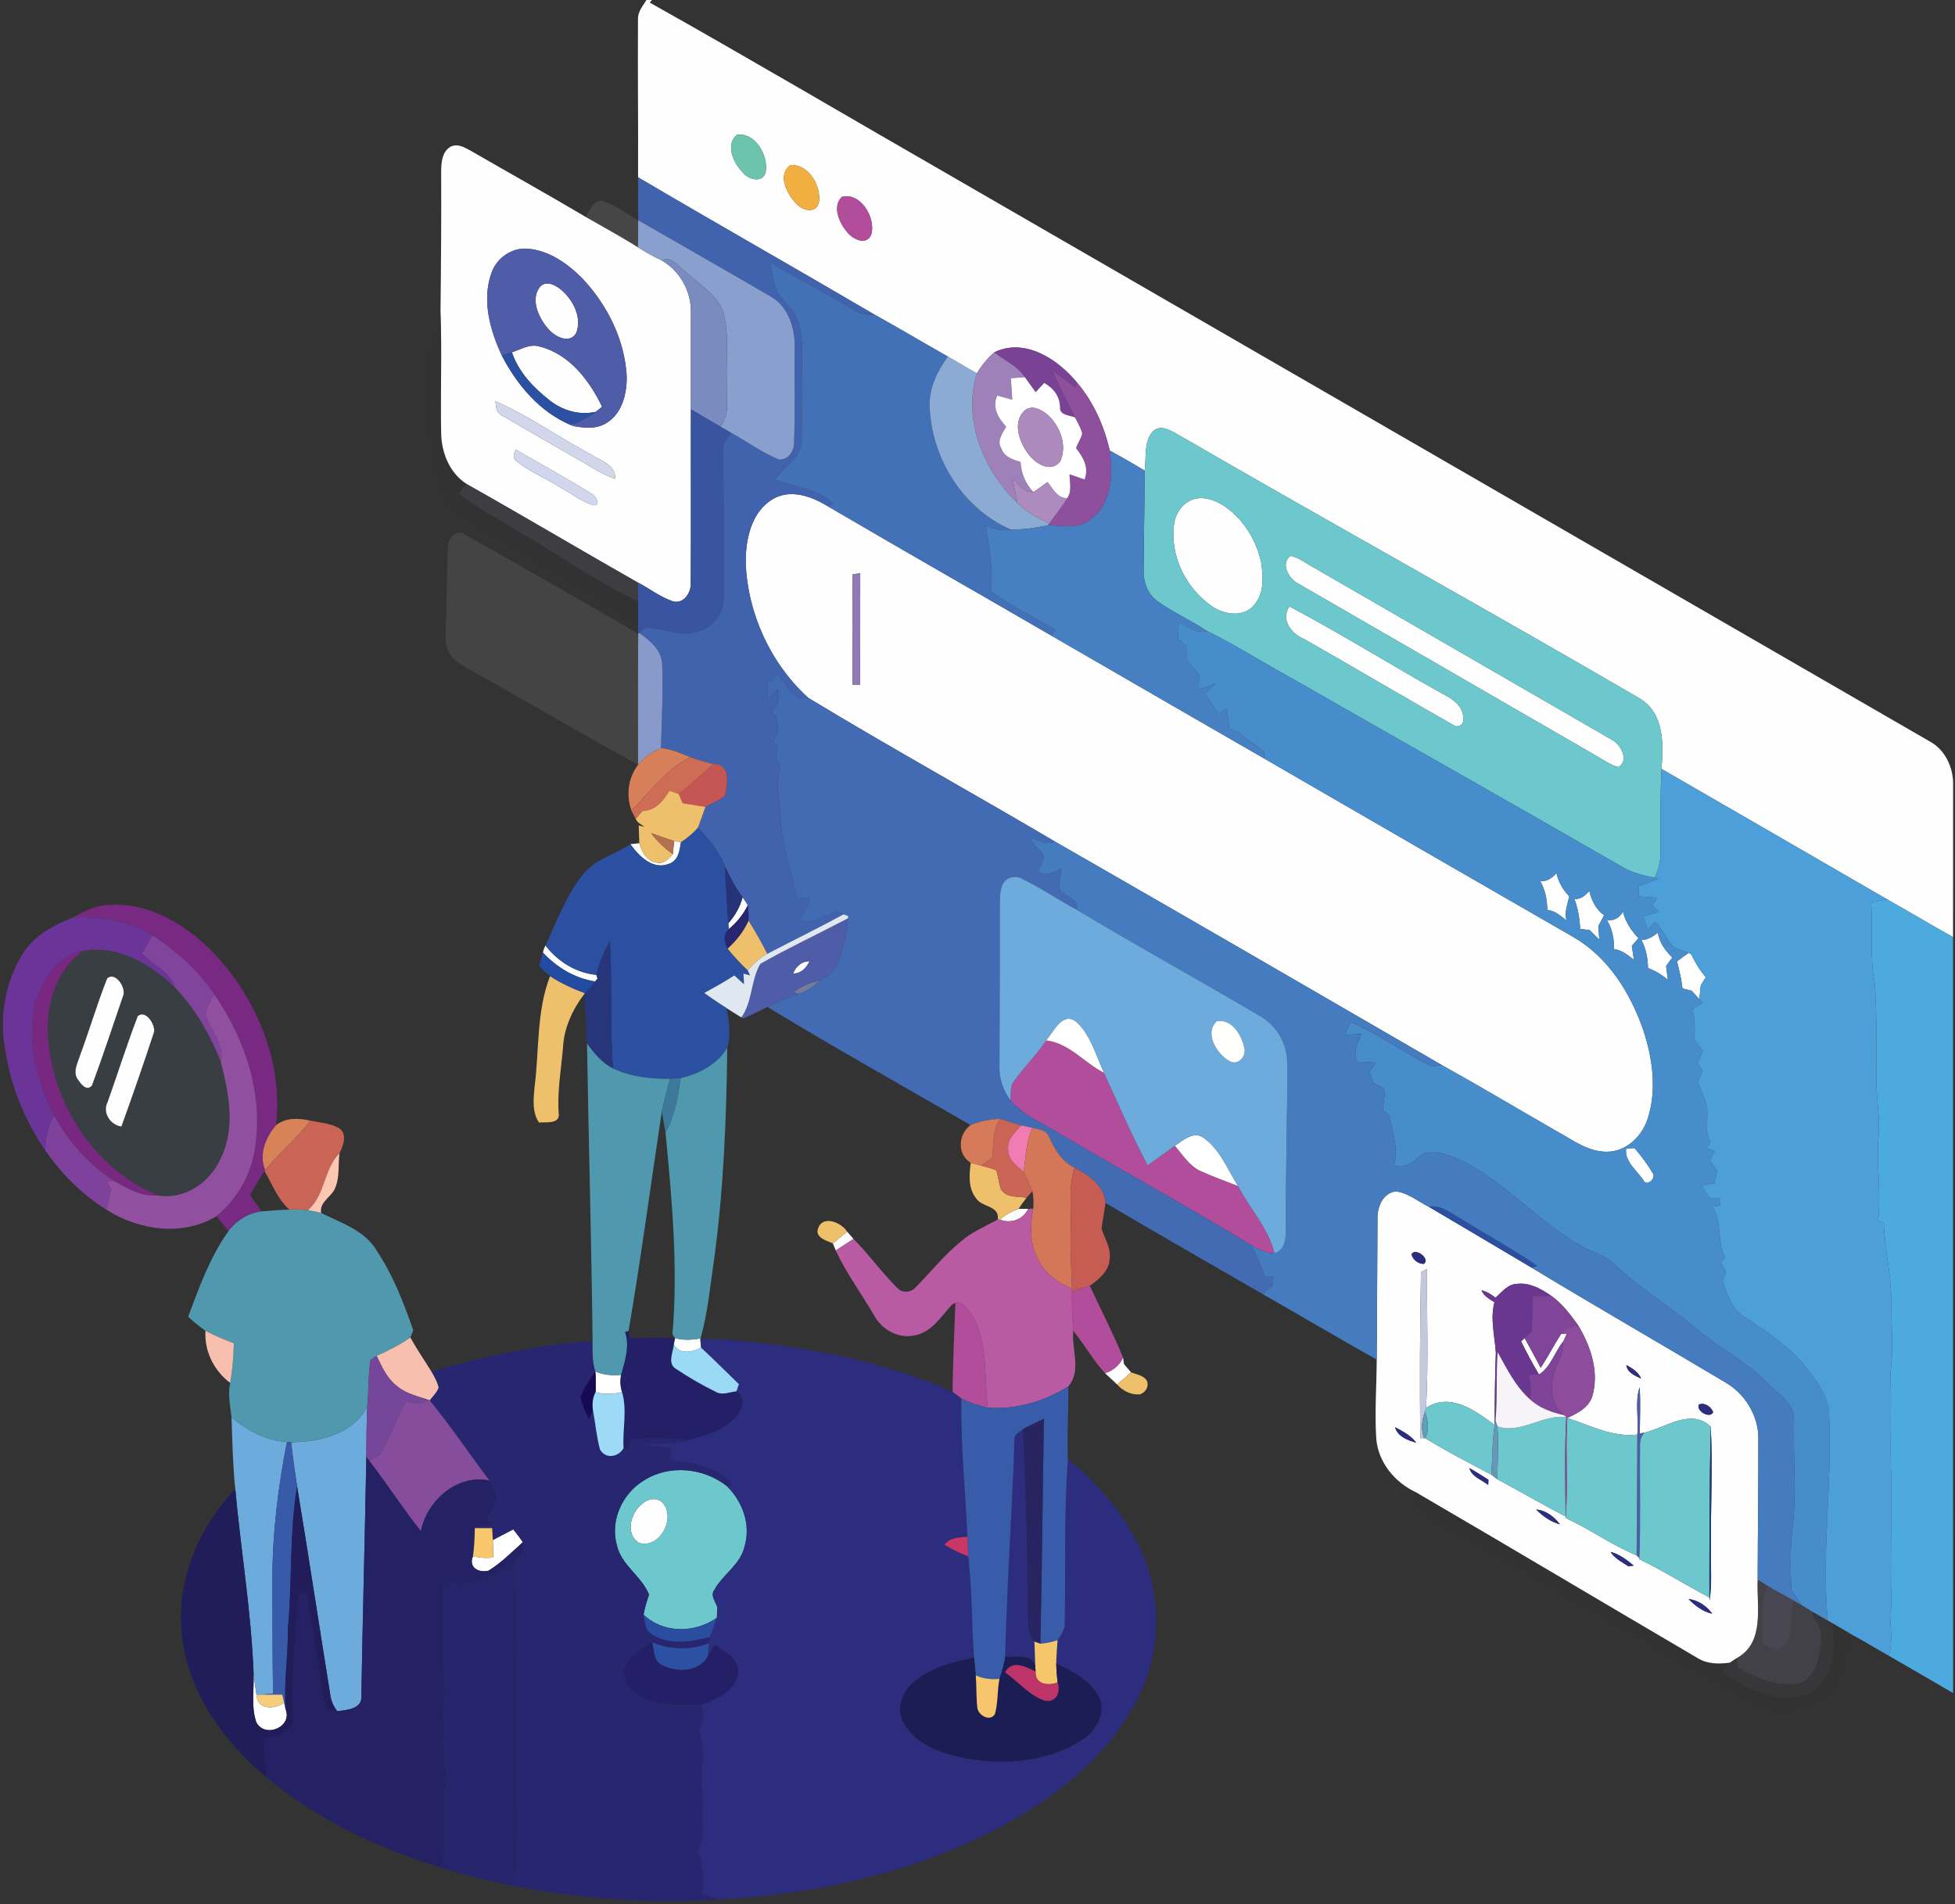 <?xml version="1.0" encoding="UTF-8" ?>
<!DOCTYPE svg PUBLIC "-//W3C//DTD SVG 1.1//EN" "http://www.w3.org/Graphics/SVG/1.1/DTD/svg11.dtd">
<svg width="500pt" height="487pt" viewBox="0 0 500 487" version="1.1" xmlns="http://www.w3.org/2000/svg">
<rect x="0" y="0" width="500" height="487" fill="#333333" stroke="none"/>
<g id="#fefefeff">
<path fill="#fefefe" opacity="1.00" d=" M 165.34 0.00 L 166.72 0.00 C 166.59 0.17 166.32 0.50 166.18 0.66 C 192.24 15.30 217.97 30.51 243.89 45.39 C 327.07 93.44 410.24 141.51 493.42 189.57 C 497.52 191.72 499.68 196.47 499.52 200.98 C 499.50 213.89 499.51 226.79 499.50 239.69 C 493.83 236.55 488.27 233.20 482.62 230.02 C 463.39 218.90 444.17 207.75 424.92 196.66 C 425.50 190.34 425.60 182.42 419.43 178.69 C 380.37 155.90 340.77 134.05 301.65 111.37 C 299.58 110.22 296.65 108.21 294.64 110.58 C 292.50 113.31 293.20 117.13 292.77 120.37 C 289.82 118.61 286.85 116.88 283.83 115.25 C 282.36 108.89 279.65 102.74 275.37 97.77 C 270.47 91.84 262.09 86.33 254.30 90.11 C 252.52 91.65 251.02 93.49 249.83 95.52 C 247.36 94.09 244.90 92.63 242.42 91.20 C 236.12 87.65 229.91 83.92 223.57 80.42 C 203.50 68.64 183.24 57.17 163.19 45.35 C 163.25 31.87 163.08 18.40 163.17 4.92 C 163.09 3.02 164.40 1.53 165.34 0.00 M 188.44 34.50 C 185.43 37.03 187.63 41.77 189.93 44.07 C 191.30 45.95 195.14 46.98 195.83 43.98 C 196.56 39.81 193.16 33.74 188.44 34.50 M 202.22 42.21 C 198.80 44.48 201.10 49.36 203.33 51.71 C 204.70 53.60 208.41 54.97 209.41 51.99 C 210.18 47.77 206.92 41.97 202.22 42.21 M 215.28 50.37 C 212.80 52.90 214.67 57.04 216.65 59.34 C 218.03 61.18 221.64 62.96 222.82 59.98 C 224.10 55.83 220.09 49.03 215.28 50.37 Z" />
<path fill="#fefefe" opacity="1.00" d=" M 115.41 37.44 C 117.18 36.67 118.96 37.80 120.48 38.61 C 130.23 44.24 140.06 49.73 149.76 55.46 C 154.24 58.04 158.79 60.50 163.18 63.25 C 165.13 64.48 167.13 65.64 169.24 66.61 C 173.93 69.31 176.86 74.62 176.70 80.03 C 176.72 88.24 176.66 96.47 176.70 104.69 C 176.66 119.47 176.77 134.26 176.66 149.04 C 176.83 151.48 174.94 154.51 172.16 153.83 C 168.92 152.74 166.18 150.59 163.17 149.01 C 148.50 140.66 133.98 132.03 119.27 123.74 C 115.04 121.03 112.94 115.87 112.83 110.99 C 112.61 100.52 113.06 90.05 112.66 79.58 C 112.80 67.72 112.89 55.86 112.83 44.00 C 112.83 41.65 113.03 38.64 115.41 37.44 M 125.69 69.84 C 123.18 76.82 125.34 84.43 128.32 90.91 C 132.25 98.48 138.06 105.43 146.11 108.77 L 147.04 108.35 L 146.25 108.90 C 149.18 109.45 152.45 109.89 155.11 108.19 C 159.21 105.72 160.41 100.48 160.27 96.02 C 159.70 86.69 155.23 77.87 148.87 71.14 C 145.10 67.37 140.38 64.03 134.91 63.61 C 130.86 63.29 126.97 66.02 125.69 69.84 M 126.72 102.62 C 126.82 104.04 126.98 105.74 128.53 106.33 C 135.07 110.23 141.70 113.97 148.31 117.77 C 151.25 119.44 154.06 121.43 157.34 122.43 C 157.49 118.79 153.47 117.80 151.02 116.15 C 142.81 111.85 135.22 106.32 126.72 102.62 M 131.96 115.02 C 131.39 115.93 131.01 117.18 132.07 117.95 C 135.50 120.70 139.67 122.33 143.35 124.71 C 146.23 126.21 148.82 128.49 152.02 129.23 C 153.64 129.14 152.28 126.90 151.58 126.44 C 145.15 122.45 138.50 118.81 131.96 115.02 Z" />
<path fill="#fefefe" opacity="1.00" d=" M 138.29 73.17 C 139.97 71.69 142.30 73.06 143.71 74.28 C 146.67 76.90 148.93 81.35 147.33 85.26 C 145.51 88.15 141.69 85.96 140.09 83.96 C 137.68 81.23 135.48 76.27 138.29 73.17 Z" />
<path fill="#fefefe" opacity="1.00" d=" M 130.92 90.12 C 133.20 89.37 135.50 87.88 137.99 88.63 C 145.60 90.53 150.73 97.28 153.98 104.02 C 153.58 104.34 152.78 105.00 152.38 105.33 C 148.22 106.26 143.91 105.04 140.61 102.43 C 136.48 99.21 132.63 95.17 130.92 90.12 Z" />
<path fill="#fefefe" opacity="1.00" d=" M 197.55 127.72 C 202.18 124.91 207.73 127.01 211.92 129.61 C 230.88 140.73 249.99 151.60 269.00 162.64 C 287.09 173.12 305.21 183.57 323.33 194.02 C 349.65 209.29 376.00 224.47 402.36 239.66 C 411.33 244.80 417.08 254.12 420.35 263.69 C 422.68 270.85 423.77 278.83 421.41 286.12 C 419.99 290.64 415.90 294.60 410.97 294.59 C 406.28 294.64 402.38 291.69 398.46 289.52 C 388.55 283.85 378.74 277.97 368.75 272.42 C 335.81 253.31 302.86 234.21 269.83 215.26 C 248.85 202.89 227.53 191.10 206.71 178.49 C 197.09 169.73 191.23 156.98 190.72 144.00 C 190.67 138.06 192.08 131.04 197.55 127.72 M 218.07 146.90 C 217.96 156.31 218.03 165.72 218.06 175.13 C 218.54 175.12 219.50 175.11 219.98 175.11 C 220.03 165.61 219.98 156.12 220.01 146.62 C 219.52 146.69 218.56 146.83 218.07 146.90 Z" />
<path fill="#fefefe" opacity="1.00" d=" M 304.14 128.16 C 307.19 126.50 310.84 127.84 313.48 129.69 C 318.19 133.05 321.39 138.35 322.57 143.97 C 323.07 147.57 323.36 151.84 320.74 154.74 C 318.12 157.97 313.12 157.28 310.04 155.11 C 303.29 150.54 299.07 142.02 300.30 133.85 C 300.65 131.52 302.04 129.30 304.14 128.16 Z" />
<path fill="#fefefe" opacity="1.00" d=" M 330.12 142.18 C 332.30 142.65 334.08 144.15 336.02 145.17 C 361.36 159.82 386.70 174.45 412.04 189.10 C 414.44 190.23 416.83 194.49 413.91 196.22 C 411.75 195.61 409.92 194.25 407.99 193.17 C 382.63 178.51 357.26 163.86 331.90 149.20 C 329.59 148.08 327.36 143.88 330.12 142.18 Z" />
<path fill="#fefefe" opacity="1.00" d=" M 333.51 163.44 C 330.31 162.18 327.43 158.45 329.79 155.12 C 342.97 162.09 355.64 170.01 368.66 177.29 C 371.32 178.65 374.52 180.60 374.22 184.07 C 374.42 185.47 372.62 186.28 371.63 185.40 C 358.87 178.19 346.26 170.68 333.51 163.44 Z" />
<path fill="#fefefe" opacity="1.00" d=" M 161.22 215.92 C 161.79 215.86 162.94 215.73 163.51 215.67 C 164.12 217.89 165.48 220.35 168.01 220.66 C 169.80 221.11 170.97 219.59 172.07 218.48 C 172.16 217.64 172.34 215.97 172.43 215.13 C 172.87 215.19 173.73 215.33 174.16 215.39 C 173.83 217.56 173.47 220.25 170.99 220.99 C 166.89 222.54 163.40 218.94 161.22 215.92 Z" />
<path fill="#fefefe" opacity="1.00" d=" M 189.92 229.48 C 190.40 230.14 190.85 230.82 191.27 231.53 C 190.09 233.90 188.42 235.97 186.38 237.66 C 186.35 237.28 186.29 236.52 186.26 236.14 C 187.99 234.23 189.27 231.99 189.92 229.48 Z" />
<path fill="#fefefe" opacity="1.00" d=" M 139.05 242.88 C 139.16 242.62 139.38 242.09 139.49 241.83 C 142.68 245.94 147.29 248.84 152.52 249.35 C 152.59 249.58 152.74 250.04 152.82 250.27 C 152.67 250.46 152.38 250.85 152.23 251.04 C 147.03 250.25 142.41 247.45 138.85 243.65 L 139.05 242.88 Z" />
<path fill="#fefefe" opacity="1.00" d=" M 202.84 249.01 C 203.53 247.21 205.02 245.84 207.04 245.87 C 206.23 247.60 204.88 249.01 202.84 249.01 Z" />
<path fill="#fefefe" opacity="1.00" d=" M 27.41 250.25 C 29.50 248.37 32.48 252.76 31.44 254.88 C 28.82 262.48 26.32 270.13 23.52 277.66 C 22.07 279.29 20.65 277.16 19.82 276.01 C 18.59 274.09 19.86 271.92 20.43 270.03 C 22.87 263.47 24.83 256.74 27.41 250.25 Z" />
<path fill="#fefefe" opacity="1.00" d=" M 35.23 259.90 C 37.25 258.17 39.75 262.02 39.40 263.98 C 36.75 272.07 33.95 280.13 31.06 288.14 C 28.24 287.80 26.14 284.60 27.49 281.95 C 30.10 274.62 32.43 267.16 35.23 259.90 Z" />
<path fill="#fefefe" opacity="1.00" d=" M 352.30 311.95 C 352.16 308.90 353.56 305.17 356.99 304.72 C 360.11 305.11 362.63 307.27 365.39 308.65 C 374.17 313.86 382.98 319.03 391.75 324.26 C 408.18 334.19 424.83 343.78 441.32 353.61 C 446.34 356.55 449.77 362.13 449.71 368.00 C 449.73 380.02 449.56 392.04 449.53 404.06 C 449.23 410.92 451.49 420.22 444.07 424.17 C 443.65 424.45 442.82 424.99 442.40 425.27 C 439.60 425.66 436.61 425.66 434.15 424.09 C 410.10 409.99 386.16 395.70 362.07 381.66 C 356.73 379.14 352.48 374.03 351.99 368.02 C 351.55 361.27 352.07 354.50 352.10 347.75 C 352.21 335.82 352.21 323.88 352.30 311.95 M 361.02 320.83 C 361.28 322.19 362.73 323.28 364.11 323.28 C 366.01 322.04 361.89 318.95 361.02 320.83 M 363.42 325.39 C 363.17 339.54 363.04 353.71 363.27 367.86 L 364.17 367.83 L 364.54 367.88 C 370.01 371.24 375.72 374.17 381.39 377.17 C 381.78 377.46 382.55 378.06 382.94 378.35 C 388.79 381.46 394.49 384.86 400.41 387.85 L 400.43 388.28 C 406.66 391.12 412.25 395.22 418.57 397.83 L 419.28 398.51 L 419.26 398.80 C 425.39 401.77 431.17 405.41 437.18 408.60 L 437.21 409.42 C 437.94 405.00 437.44 400.49 437.60 396.03 C 437.44 385.65 438.09 375.25 437.52 364.89 C 432.37 360.09 426.04 365.17 420.55 366.47 L 419.38 366.63 C 419.41 362.69 419.61 358.75 419.34 354.82 C 418.06 358.67 419.19 362.93 418.75 366.94 C 412.35 367.67 406.71 364.58 400.84 362.69 C 403.39 361.50 406.25 360.11 407.21 357.23 C 409.07 350.96 406.86 344.40 403.63 339.00 C 401.62 336.24 399.56 333.46 396.76 331.45 C 394.20 329.71 391.25 327.99 388.03 328.38 C 385.63 328.44 384.11 330.48 382.48 331.94 C 381.42 331.09 380.26 330.35 378.93 330.03 C 379.45 331.56 380.96 332.23 382.21 333.08 C 381.08 337.38 382.30 341.69 382.57 346.01 C 382.33 352.16 382.28 358.33 382.28 364.49 C 377.36 360.82 370.89 356.04 364.72 360.10 C 365.38 348.29 364.88 336.39 364.96 324.55 C 364.58 324.76 363.81 325.18 363.42 325.39 M 415.95 349.14 C 416.19 351.13 418.14 351.84 419.70 352.60 C 419.03 350.91 417.44 350.00 415.95 349.14 M 434.46 359.30 C 433.82 360.95 437.32 362.93 438.13 361.23 C 437.75 359.84 435.81 358.54 434.46 359.30 M 356.78 365.04 C 357.47 367.46 360.02 368.39 362.21 369.01 C 360.85 367.15 358.75 366.10 356.78 365.04 M 375.80 375.51 C 376.45 377.77 378.94 378.49 380.62 379.80 C 380.64 379.47 380.66 378.81 380.67 378.48 C 379.06 377.46 377.46 376.43 375.80 375.51 M 392.89 386.10 C 394.58 387.82 396.61 389.25 398.97 389.89 C 397.47 387.95 395.41 386.31 392.89 386.10 M 411.90 396.94 C 413.01 398.64 414.86 399.58 416.52 400.65 C 416.85 400.60 417.49 400.50 417.82 400.45 C 416.06 398.95 414.17 397.53 411.90 396.94 M 431.85 408.99 C 433.51 410.72 435.51 412.22 437.91 412.75 C 436.48 410.76 434.30 409.29 431.85 408.99 Z" />
<path fill="#fefefe" opacity="1.00" d=" M 255.76 311.97 C 257.09 310.67 258.79 309.87 260.50 309.18 L 262.97 309.20 C 261.65 311.96 258.57 313.03 255.76 311.97 Z" />
<path fill="#fefefe" opacity="1.00" d=" M 216.66 315.03 C 217.19 315.65 217.73 316.27 218.28 316.89 C 216.77 317.88 215.26 318.86 213.75 319.84 C 213.56 319.39 213.19 318.49 213.00 318.03 C 214.21 317.02 215.43 316.02 216.66 315.03 Z" />
<path fill="#fefefe" opacity="1.00" d=" M 399.27 341.16 C 399.64 341.15 400.38 341.12 400.74 341.10 C 400.43 341.76 400.13 342.42 399.83 343.08 C 397.62 345.76 396.60 349.76 393.59 351.56 C 391.97 348.79 390.44 345.98 389.03 343.11 C 389.25 342.89 389.70 342.46 389.93 342.24 C 391.32 344.75 392.68 347.29 394.03 349.83 C 395.92 347.02 397.45 344.00 399.27 341.16 Z" />
<path fill="#fefefe" opacity="1.00" d=" M 164.45 384.47 C 165.86 383.25 168.28 382.93 169.58 384.51 C 172.93 388.44 168.54 396.42 163.32 394.57 C 159.72 392.16 161.42 386.64 164.45 384.47 Z" />
</g>
<g id="#6bc4abff">
<path fill="#6bc4ab" opacity="1.00" d=" M 188.44 34.50 C 193.16 33.74 196.56 39.81 195.83 43.98 C 195.14 46.98 191.30 45.95 189.93 44.07 C 187.63 41.77 185.43 37.03 188.44 34.50 Z" />
</g>
<g id="#f0af40ff">
<path fill="#f0af40" opacity="1.00" d=" M 202.22 42.21 C 206.92 41.97 210.18 47.77 209.41 51.99 C 208.41 54.97 204.70 53.60 203.33 51.71 C 201.10 49.36 198.80 44.48 202.22 42.21 Z" />
</g>
<g id="#4163aeff">
<path fill="#4163ae" opacity="1.00" d=" M 163.19 45.35 C 183.24 57.17 203.50 68.64 223.57 80.42 C 221.83 80.76 220.12 80.30 218.66 79.35 C 211.53 75.16 204.20 71.35 197.05 67.20 C 197.48 69.66 197.74 72.17 198.62 74.52 C 200.07 76.97 202.58 78.66 203.73 81.32 C 205.50 85.30 205.11 89.77 205.11 94.01 C 204.94 100.02 205.17 106.03 205.02 112.04 C 205.38 116.81 200.57 119.18 198.23 122.67 C 203.22 124.58 209.02 124.92 213.07 128.78 L 211.92 129.61 C 207.73 127.01 202.18 124.91 197.55 127.72 C 192.08 131.04 190.67 138.06 190.72 144.00 C 191.23 156.98 197.09 169.73 206.71 178.49 C 202.63 179.47 201.02 174.47 198.57 172.18 C 198.33 172.69 197.84 173.72 197.60 174.23 C 197.28 174.35 196.64 174.59 196.32 174.70 C 196.34 176.10 196.36 177.49 196.38 178.89 C 197.22 178.01 198.07 177.13 198.91 176.26 C 198.91 177.46 198.92 178.67 198.93 179.88 C 198.39 180.55 197.86 181.21 197.32 181.88 C 199.22 184.12 199.69 187.19 197.74 189.57 C 198.11 190.10 198.49 190.63 198.88 191.16 C 198.70 192.12 198.53 193.08 198.36 194.05 C 198.77 194.70 199.18 195.36 199.59 196.02 C 199.16 198.30 198.59 200.64 199.03 202.97 C 199.78 207.40 199.54 211.94 200.53 216.34 C 201.56 220.85 202.93 225.28 203.90 229.81 C 204.95 229.71 205.99 229.61 207.04 229.51 C 206.86 231.69 205.72 233.51 204.38 235.17 C 207.67 236.70 210.84 234.30 213.86 233.22 C 214.33 233.38 215.27 233.71 215.74 233.87 C 209.31 237.37 202.73 240.58 196.23 243.97 C 194.77 241.05 193.15 238.23 191.44 235.46 C 191.49 234.15 191.43 232.83 191.27 231.53 C 190.85 230.82 190.40 230.14 189.92 229.48 C 188.10 227.06 186.69 224.36 185.43 221.61 C 183.92 217.80 181.32 214.59 178.48 211.69 C 179.19 209.94 179.80 208.15 180.42 206.36 C 182.08 205.44 183.92 204.76 185.40 203.55 C 186.12 200.60 186.97 195.35 182.47 195.43 C 180.46 194.93 178.47 194.38 176.54 193.66 C 174.12 192.65 171.68 191.60 169.04 191.35 C 169.24 184.27 169.61 177.16 169.36 170.08 C 169.31 166.34 166.24 163.84 163.47 161.87 C 163.82 161.52 164.53 160.84 164.89 160.50 C 169.66 160.52 174.51 163.24 179.18 161.21 C 183.05 160.01 185.31 155.95 185.08 152.03 C 185.10 139.68 185.04 127.32 184.99 114.97 C 184.76 113.22 186.03 111.99 186.99 110.72 C 191.11 112.94 194.91 115.82 199.28 117.54 C 201.66 117.65 203.21 115.22 203.08 113.03 C 203.40 105.02 203.09 96.98 203.24 88.96 C 203.38 84.01 201.67 78.49 197.16 75.87 C 185.88 69.30 174.53 62.84 163.22 56.32 C 163.21 52.66 163.19 49.01 163.19 45.35 Z" />
</g>
<g id="#b14d9bff">
<path fill="#b14d9b" opacity="1.00" d=" M 215.28 50.37 C 220.09 49.03 224.10 55.83 222.82 59.98 C 221.64 62.96 218.03 61.18 216.65 59.34 C 214.67 57.04 212.80 52.90 215.28 50.37 Z" />
<path fill="#b14d9b" opacity="1.00" d=" M 259.36 276.50 C 261.94 272.91 265.12 269.79 267.59 266.11 C 273.49 266.83 277.29 271.81 282.33 274.39 C 286.00 282.30 289.39 290.36 293.52 298.04 C 295.84 296.38 298.17 294.74 300.49 293.08 C 302.54 295.38 304.22 298.28 307.15 299.57 C 310.26 300.95 313.47 302.11 316.63 303.36 C 319.62 309.17 324.41 314.13 325.97 320.60 C 323.80 320.49 321.79 319.61 319.99 318.45 C 303.82 308.67 287.26 299.53 270.97 289.94 C 266.68 287.29 261.78 285.37 258.43 281.44 C 258.62 279.79 258.22 277.90 259.36 276.50 Z" />
<path fill="#b14d9b" opacity="1.00" d=" M 274.16 330.19 C 275.68 329.77 277.21 329.36 278.72 328.88 C 281.57 335.01 284.69 341.03 287.25 347.28 C 286.35 349.24 284.67 350.62 282.64 351.26 C 279.56 347.92 277.37 343.91 274.49 340.42 C 274.27 337.01 274.08 333.60 274.16 330.19 Z" />
<path fill="#b14d9b" opacity="1.00" d=" M 243.42 333.75 C 245.20 331.85 247.17 334.46 248.28 335.88 C 252.93 343.12 251.58 351.97 252.65 360.07 C 250.31 359.52 248.01 358.79 245.87 357.70 C 245.12 357.14 244.38 356.58 243.64 356.03 C 243.68 348.44 244.09 340.87 244.34 333.29 L 243.42 333.75 Z" />
</g>
<g id="#64646464">
<path fill="#646464" opacity="0.39" d=" M 149.76 55.46 C 150.85 53.89 151.59 51.20 153.96 51.35 C 157.32 52.44 160.16 54.63 163.22 56.32 C 163.21 58.63 163.19 60.94 163.18 63.25 C 158.79 60.50 154.24 58.04 149.76 55.46 Z" />
</g>
<g id="#89a0ceff">
<path fill="#89a0ce" opacity="1.00" d=" M 163.22 56.32 C 174.53 62.84 185.88 69.30 197.16 75.87 C 201.67 78.49 203.38 84.01 203.24 88.96 C 203.09 96.98 203.40 105.02 203.08 113.03 C 203.21 115.22 201.66 117.65 199.28 117.54 C 194.91 115.82 191.11 112.94 186.99 110.72 C 186.06 110.18 185.14 109.65 184.22 109.12 C 186.86 106.00 185.68 101.72 185.87 98.00 C 185.61 91.72 186.69 85.23 184.79 79.12 C 182.66 74.81 178.26 72.30 174.86 69.09 C 173.19 67.86 171.62 65.39 169.24 66.61 C 167.13 65.64 165.13 64.48 163.18 63.25 C 163.19 60.94 163.21 58.63 163.22 56.32 Z" />
</g>
<g id="#4f5da8ff">
<path fill="#4f5da8" opacity="1.00" d=" M 125.69 69.84 C 126.97 66.02 130.86 63.29 134.91 63.61 C 140.38 64.03 145.10 67.37 148.87 71.14 C 155.23 77.87 159.70 86.69 160.27 96.02 C 160.41 100.48 159.21 105.72 155.11 108.19 C 152.45 109.89 149.18 109.45 146.25 108.90 L 147.04 108.35 C 148.86 107.42 150.78 106.64 152.38 105.33 C 152.78 105.00 153.58 104.34 153.98 104.02 C 150.73 97.28 145.60 90.53 137.99 88.63 C 135.50 87.88 133.20 89.37 130.92 90.12 C 130.27 90.31 128.97 90.71 128.32 90.91 C 125.34 84.43 123.18 76.82 125.69 69.84 M 138.29 73.17 C 135.48 76.27 137.68 81.23 140.09 83.96 C 141.69 85.96 145.51 88.15 147.33 85.26 C 148.93 81.35 146.67 76.90 143.71 74.28 C 142.30 73.06 139.97 71.69 138.29 73.17 Z" />
<path fill="#4f5da8" opacity="1.00" d=" M 194.47 246.52 C 201.80 242.36 209.48 238.78 216.94 234.85 C 216.57 239.02 215.54 243.14 214.01 247.04 C 213.29 248.95 211.25 249.74 209.71 250.85 C 207.27 251.27 205.00 252.28 203.00 253.72 L 204.16 254.21 C 201.46 255.15 198.82 256.24 196.28 257.55 C 194.23 258.55 192.21 259.61 190.11 260.50 C 189.99 260.44 189.74 260.30 189.61 260.23 C 192.51 256.19 191.97 250.73 194.47 246.52 M 202.84 249.01 C 204.88 249.01 206.23 247.60 207.04 245.87 C 205.02 245.84 203.53 247.21 202.84 249.01 Z" />
<path fill="#4f5da8" opacity="1.00" d=" M 418.75 366.94 C 419.19 362.93 418.06 358.67 419.34 354.82 C 419.61 358.75 419.41 362.69 419.38 366.63 L 420.55 366.47 C 419.69 367.46 419.37 368.69 419.45 369.99 C 419.34 379.49 419.65 389.01 419.28 398.51 L 418.57 397.83 C 418.68 387.54 418.66 377.24 418.75 366.94 Z" />
</g>
<g id="#7a8bc0ff">
<path fill="#7a8bc0" opacity="1.00" d=" M 169.24 66.61 C 171.62 65.39 173.19 67.86 174.86 69.09 C 178.26 72.30 182.66 74.81 184.79 79.12 C 186.69 85.23 185.61 91.72 185.87 98.00 C 185.68 101.72 186.86 106.00 184.22 109.12 C 181.71 107.65 179.21 106.15 176.70 104.69 C 176.66 96.47 176.72 88.24 176.70 80.03 C 176.86 74.62 173.93 69.31 169.24 66.61 Z" />
</g>
<g id="#4371b7ff">
<path fill="#4371b7" opacity="1.00" d=" M 197.05 67.20 C 204.20 71.35 211.53 75.16 218.66 79.35 C 220.12 80.30 221.83 80.76 223.57 80.42 C 229.91 83.92 236.12 87.65 242.42 91.20 C 239.73 94.93 237.57 99.25 237.77 103.97 C 238.21 117.19 246.27 130.12 258.53 135.46 C 256.28 135.86 254.09 135.33 252.05 134.39 C 253.09 140.01 253.99 145.66 253.50 151.37 C 258.72 154.99 264.38 157.92 269.90 161.06 C 269.68 161.45 269.22 162.24 269.00 162.64 C 249.99 151.60 230.88 140.73 211.92 129.61 L 213.07 128.78 C 209.02 124.92 203.22 124.58 198.23 122.67 C 200.57 119.18 205.38 116.81 205.02 112.04 C 205.17 106.03 204.94 100.02 205.11 94.01 C 205.11 89.77 205.50 85.30 203.73 81.32 C 202.58 78.66 200.07 76.97 198.62 74.52 C 197.74 72.17 197.48 69.66 197.05 67.20 Z" />
</g>
<g id="#32313437">
<path fill="#323134" opacity="0.22" d=" M 111.44 86.40 C 111.65 84.09 112.09 81.82 112.66 79.58 C 113.06 90.05 112.61 100.52 112.83 110.99 C 112.94 115.87 115.04 121.03 119.27 123.74 C 118.80 124.36 117.87 125.59 117.41 126.21 C 121.80 129.81 126.92 132.34 131.66 135.44 C 142.34 141.30 152.16 148.67 163.20 153.86 C 163.20 155.85 163.18 157.85 163.19 159.85 C 148.41 150.53 133.34 141.65 118.37 132.61 C 114.95 130.64 112.94 126.99 111.96 123.28 C 110.04 115.65 109.30 107.80 108.82 99.97 C 108.90 95.45 109.79 90.99 110.20 86.50 C 110.51 86.47 111.13 86.42 111.44 86.40 Z" />
</g>
<g id="#794295ff">
<path fill="#794295" opacity="1.00" d=" M 254.30 90.11 C 262.09 86.33 270.47 91.84 275.37 97.77 L 275.04 99.13 C 273.13 97.64 271.19 96.20 269.16 94.88 C 271.01 98.89 272.91 102.87 274.94 106.78 C 273.46 106.13 270.93 106.28 271.10 104.05 C 271.03 101.29 269.37 99.24 267.06 97.94 C 266.32 98.73 265.60 99.52 264.87 100.31 C 263.94 99.04 263.04 97.76 262.12 96.49 C 260.20 93.61 256.93 92.19 254.30 90.11 Z" />
</g>
<g id="#2c50a1ff">
<path fill="#2c50a1" opacity="1.00" d=" M 128.32 90.91 C 128.97 90.71 130.27 90.31 130.92 90.12 C 132.63 95.17 136.48 99.21 140.61 102.43 C 143.91 105.04 148.22 106.26 152.38 105.33 C 150.78 106.64 148.86 107.42 147.04 108.35 L 146.11 108.77 C 138.06 105.43 132.25 98.48 128.32 90.91 Z" />
<path fill="#2c50a1" opacity="1.00" d=" M 174.16 215.39 C 175.76 214.36 177.25 213.15 178.48 211.69 C 181.32 214.59 183.92 217.80 185.43 221.61 C 185.57 226.46 185.95 231.30 186.26 236.14 C 186.29 236.52 186.35 237.28 186.38 237.66 C 184.91 238.99 185.21 241.01 186.07 242.61 C 187.65 244.58 189.38 246.44 191.22 248.18 C 191.37 248.51 191.68 249.16 191.83 249.49 L 190.14 249.03 C 190.18 249.71 190.26 251.08 190.30 251.76 C 189.47 251.00 188.64 250.24 187.80 249.50 C 185.31 251.12 182.72 252.55 180.13 253.98 C 182.60 255.81 185.21 257.42 187.78 259.11 C 187.29 258.83 186.30 258.28 185.81 258.01 C 186.51 261.29 186.97 264.69 186.00 267.99 C 183.45 272.31 178.80 274.62 174.09 275.77 C 173.40 275.80 172.04 275.88 171.36 275.92 C 166.38 275.99 161.32 275.41 156.77 273.30 C 155.98 262.44 156.60 251.54 156.01 240.69 C 154.47 243.40 153.20 246.30 152.52 249.35 C 147.29 248.84 142.68 245.94 139.49 241.83 C 142.47 235.53 144.85 228.81 149.33 223.36 C 152.42 219.67 157.37 218.57 161.22 215.92 C 163.40 218.94 166.89 222.54 170.99 220.99 C 173.47 220.25 173.83 217.56 174.16 215.39 Z" />
<path fill="#2c50a1" opacity="1.00" d=" M 365.39 308.65 C 368.44 308.08 370.93 310.19 373.42 311.59 C 379.98 315.71 386.84 319.37 393.20 323.81 L 391.75 324.26 C 382.98 319.03 374.17 313.86 365.39 308.65 Z" />
</g>
<g id="#9f81b9ff">
<path fill="#9f81b9" opacity="1.00" d=" M 249.83 95.52 C 251.02 93.49 252.52 91.65 254.30 90.11 C 256.93 92.19 260.20 93.61 262.12 96.49 C 261.22 96.55 259.43 96.68 258.54 96.74 C 258.64 98.57 258.76 100.40 258.89 102.23 C 257.61 101.87 256.32 101.52 255.04 101.17 C 253.69 104.22 255.28 106.92 257.34 109.14 C 256.40 110.85 254.79 112.83 256.15 114.78 C 256.85 116.93 259.11 117.54 261.01 118.18 C 261.17 121.09 262.31 123.74 264.30 125.87 C 261.84 126.00 260.43 123.83 258.93 122.26 C 259.37 124.39 259.80 126.53 260.22 128.66 C 251.52 120.43 246.15 107.35 249.83 95.52 Z" />
</g>
<g id="#8babd5ff">
<path fill="#8babd5" opacity="1.00" d=" M 242.42 91.20 C 244.90 92.63 247.36 94.09 249.83 95.52 C 246.15 107.35 251.52 120.43 260.22 128.66 C 262.51 130.99 265.44 132.50 268.36 133.89 L 268.07 134.32 C 264.93 135.04 261.74 135.47 258.53 135.46 C 246.27 130.12 238.21 117.19 237.77 103.97 C 237.57 99.25 239.73 94.93 242.42 91.20 Z" />
</g>
<g id="#8e4f9dff">
<path fill="#8e4f9d" opacity="1.00" d=" M 269.16 94.88 C 271.19 96.20 273.13 97.64 275.04 99.13 L 275.37 97.77 C 279.65 102.74 282.36 108.89 283.83 115.25 C 284.72 121.32 284.35 128.90 278.95 132.87 C 275.84 135.44 271.72 134.44 268.07 134.32 L 268.36 133.89 C 269.89 131.73 271.57 129.67 272.96 127.41 C 274.20 125.59 273.54 123.34 273.54 121.31 C 274.51 121.64 276.44 122.31 277.40 122.64 C 278.55 119.59 277.04 116.96 275.20 114.62 C 275.61 113.32 276.51 112.20 276.78 110.84 C 276.39 109.40 275.62 108.10 274.94 106.78 C 272.91 102.87 271.01 98.89 269.16 94.88 Z" />
</g>
<g id="#ffffffff">
<path fill="#ffffff" opacity="1.00" d=" M 258.54 96.74 C 259.43 96.68 261.22 96.55 262.12 96.49 C 263.04 97.76 263.94 99.04 264.87 100.31 C 265.60 99.52 266.32 98.73 267.06 97.94 C 269.37 99.24 271.03 101.29 271.10 104.05 C 270.93 106.28 273.46 106.13 274.94 106.78 C 275.62 108.10 276.39 109.40 276.78 110.84 C 276.51 112.20 275.61 113.32 275.20 114.62 C 277.04 116.96 278.55 119.59 277.40 122.64 C 276.44 122.31 274.51 121.64 273.54 121.31 C 273.54 123.34 274.20 125.59 272.96 127.41 C 270.40 127.53 269.28 124.98 267.89 123.31 C 266.70 124.17 265.51 125.04 264.30 125.87 C 262.31 123.74 261.17 121.09 261.01 118.18 C 259.11 117.54 256.85 116.93 256.15 114.78 C 254.79 112.83 256.40 110.85 257.34 109.14 C 255.28 106.92 253.69 104.22 255.04 101.17 C 256.32 101.52 257.61 101.87 258.89 102.23 C 258.76 100.40 258.64 98.57 258.54 96.74 M 262.12 104.93 C 258.89 107.84 260.63 112.97 262.89 115.97 C 264.64 118.46 268.69 121.16 271.14 118.02 C 273.05 113.91 271.10 108.91 267.87 106.05 C 266.36 104.76 263.94 103.49 262.12 104.93 Z" />
<path fill="#ffffff" opacity="1.00" d=" M 393.91 225.33 C 395.69 225.55 396.98 224.57 398.07 223.29 C 398.56 225.57 399.69 227.57 401.32 229.22 C 401.00 231.28 399.97 233.26 400.67 235.46 C 399.17 234.28 397.71 232.92 395.72 232.75 C 395.72 230.15 395.19 227.61 393.91 225.33 Z" />
<path fill="#ffffff" opacity="1.00" d=" M 402.64 229.90 C 404.33 230.14 405.42 228.98 406.48 227.90 C 407.07 230.32 408.17 232.61 410.24 234.09 C 409.76 235.03 409.27 235.96 408.78 236.90 C 408.85 237.76 408.97 239.48 409.03 240.33 C 408.20 239.53 407.38 238.73 406.57 237.91 C 405.96 237.83 404.73 237.67 404.12 237.58 C 404.02 234.95 403.58 232.36 402.64 229.90 Z" />
<path fill="#ffffff" opacity="1.00" d=" M 411.00 235.41 C 412.79 235.55 414.19 234.73 415.10 233.20 C 415.69 235.83 417.23 238.03 419.04 239.97 C 418.62 240.46 417.77 241.45 417.34 241.94 C 417.48 242.83 417.76 244.61 417.89 245.49 C 416.33 244.31 414.80 242.98 412.77 242.75 C 412.84 240.16 412.38 237.63 411.00 235.41 Z" />
<path fill="#ffffff" opacity="1.00" d=" M 419.81 240.43 C 421.44 240.41 422.76 239.53 424.00 238.56 C 424.41 241.08 425.89 243.15 427.69 244.89 C 427.29 245.45 426.51 246.56 426.11 247.12 C 426.23 248.00 426.46 249.76 426.57 250.64 C 425.07 249.31 423.35 248.32 421.49 247.60 C 421.44 245.09 420.97 242.66 419.81 240.43 Z" />
<path fill="#ffffff" opacity="1.00" d=" M 431.83 243.75 C 432.01 243.83 432.36 243.99 432.54 244.07 C 433.53 246.18 434.74 248.18 436.27 249.95 C 435.95 250.46 435.31 251.49 434.98 252.00 C 434.86 253.18 434.73 254.37 434.61 255.56 C 434.12 255.02 433.15 253.95 432.66 253.42 C 432.07 253.26 430.89 252.96 430.30 252.81 C 430.04 250.46 429.48 248.18 428.91 245.90 C 429.85 245.15 430.83 244.44 431.83 243.75 Z" />
<path fill="#ffffff" opacity="1.00" d=" M 300.49 293.08 C 302.61 291.63 305.34 289.09 307.95 291.12 C 312.09 294.11 314.00 299.14 316.63 303.36 C 313.47 302.11 310.26 300.95 307.15 299.57 C 304.22 298.28 302.54 295.38 300.49 293.08 Z" />
<path fill="#ffffff" opacity="1.00" d=" M 415.91 293.76 C 416.44 293.73 417.50 293.68 418.04 293.66 C 419.83 295.72 421.46 297.95 422.85 300.31 C 423.34 301.60 421.09 303.59 420.33 301.88 C 418.65 299.41 415.36 296.96 415.91 293.76 Z" />
<path fill="#ffffff" opacity="1.00" d=" M 172.62 342.27 C 174.77 342.85 176.99 342.74 179.16 342.34 L 179.11 342.59 C 179.16 343.12 179.27 344.19 179.32 344.72 C 177.02 345.83 173.80 346.62 172.33 343.87 C 172.40 343.47 172.55 342.67 172.62 342.27 Z" />
<path fill="#ffffff" opacity="1.00" d=" M 287.25 347.28 C 287.30 347.68 287.40 348.48 287.45 348.88 C 287.91 349.42 288.81 350.49 289.27 351.02 C 288.09 352.06 286.90 353.09 285.71 354.12 C 284.70 353.14 283.67 352.20 282.64 351.26 C 284.67 350.62 286.35 349.24 287.25 347.28 Z" />
<path fill="#ffffff" opacity="1.00" d=" M 152.27 350.77 C 154.32 351.77 156.61 351.81 158.85 351.67 C 158.58 353.13 158.63 354.61 159.09 356.04 C 156.86 356.63 154.54 356.72 152.32 356.08 C 152.41 354.31 152.37 352.53 152.27 350.77 Z" />
<path fill="#ffffff" opacity="1.00" d=" M 126.05 393.90 C 127.79 393.00 129.53 392.08 131.27 391.18 C 132.12 392.24 132.95 393.31 133.72 394.44 C 130.90 396.99 128.19 399.74 124.94 401.75 C 122.35 402.35 119.75 400.90 120.98 398.02 C 122.67 398.44 124.41 398.60 126.14 398.34 C 126.12 396.86 126.10 395.38 126.05 393.90 Z" />
<path fill="#ffffff" opacity="1.00" d=" M 64.85 427.76 C 65.03 429.67 65.29 431.57 65.59 433.47 C 65.83 437.42 70.16 437.27 72.67 435.52 C 72.76 435.93 72.94 436.76 73.04 437.17 C 74.91 441.75 67.70 444.72 65.54 440.49 C 64.16 436.44 65.04 431.98 64.85 427.76 Z" />
</g>
<g id="#d2d6ebff">
<path fill="#d2d6eb" opacity="1.00" d=" M 126.72 102.62 C 135.22 106.32 142.81 111.85 151.02 116.15 C 153.47 117.80 157.49 118.79 157.34 122.43 C 154.06 121.43 151.25 119.44 148.31 117.77 C 141.70 113.97 135.07 110.23 128.53 106.33 C 126.98 105.74 126.82 104.04 126.72 102.62 Z" />
</g>
<g id="#3955a2ff">
<path fill="#3955a2" opacity="1.00" d=" M 176.70 104.69 C 179.21 106.15 181.71 107.65 184.22 109.12 C 185.14 109.65 186.06 110.18 186.99 110.72 C 186.03 111.99 184.76 113.22 184.99 114.97 C 185.04 127.32 185.10 139.68 185.08 152.03 C 185.31 155.95 183.05 160.01 179.18 161.21 C 174.51 163.24 169.66 160.52 164.89 160.50 C 164.53 160.84 163.82 161.52 163.47 161.87 L 163.22 162.09 C 163.21 161.53 163.20 160.41 163.19 159.85 C 163.18 157.85 163.20 155.85 163.20 153.86 C 163.20 152.24 163.19 150.63 163.17 149.01 C 166.18 150.59 168.92 152.74 172.16 153.83 C 174.94 154.51 176.83 151.48 176.66 149.04 C 176.77 134.26 176.66 119.47 176.70 104.69 Z" />
</g>
<g id="#ad8abeff">
<path fill="#ad8abe" opacity="1.00" d=" M 262.12 104.93 C 263.94 103.49 266.36 104.76 267.87 106.05 C 271.10 108.91 273.05 113.91 271.14 118.02 C 268.69 121.16 264.64 118.46 262.89 115.97 C 260.63 112.97 258.89 107.84 262.12 104.93 Z" />
</g>
<g id="#6cc8ccff">
<path fill="#6cc8cc" opacity="1.00" d=" M 294.64 110.58 C 296.65 108.21 299.58 110.22 301.65 111.37 C 340.77 134.05 380.37 155.90 419.43 178.69 C 425.60 182.42 425.50 190.34 424.92 196.66 C 424.62 203.77 424.64 210.90 424.67 218.02 C 424.77 220.27 424.08 222.43 423.25 224.49 C 420.21 223.95 417.17 223.18 414.53 221.52 C 386.37 205.28 358.04 189.33 329.83 173.18 C 322.76 169.31 315.97 164.95 308.73 161.41 C 304.61 158.71 300.09 156.66 296.08 153.80 C 293.59 152.03 292.40 148.98 292.50 145.98 C 292.49 137.44 292.76 128.91 292.77 120.37 C 293.20 117.13 292.50 113.31 294.64 110.58 M 304.14 128.16 C 302.04 129.30 300.65 131.52 300.30 133.85 C 299.07 142.02 303.29 150.54 310.04 155.11 C 313.12 157.28 318.12 157.97 320.74 154.74 C 323.36 151.84 323.07 147.57 322.57 143.97 C 321.39 138.35 318.19 133.05 313.48 129.69 C 310.84 127.84 307.19 126.50 304.14 128.16 M 330.12 142.18 C 327.36 143.88 329.59 148.08 331.90 149.20 C 357.26 163.86 382.63 178.51 407.99 193.17 C 409.92 194.25 411.75 195.61 413.91 196.22 C 416.83 194.49 414.44 190.23 412.04 189.10 C 386.70 174.45 361.36 159.82 336.02 145.17 C 334.08 144.15 332.30 142.65 330.12 142.18 M 333.51 163.44 C 346.26 170.68 358.87 178.19 371.63 185.40 C 372.62 186.28 374.42 185.47 374.22 184.07 C 374.52 180.60 371.32 178.65 368.66 177.29 C 355.64 170.01 342.97 162.09 329.79 155.12 C 327.43 158.45 330.31 162.18 333.51 163.44 Z" />
<path fill="#6cc8cc" opacity="1.00" d=" M 364.72 360.10 C 370.89 356.04 377.36 360.82 382.28 364.49 C 381.61 368.68 381.72 372.94 381.39 377.17 C 375.72 374.17 370.01 371.24 364.54 367.88 C 365.60 365.70 365.21 363.27 364.46 361.08 C 364.53 360.83 364.66 360.34 364.72 360.10 Z" />
<path fill="#6cc8cc" opacity="1.00" d=" M 382.96 364.85 C 389.02 366.86 394.43 361.70 400.59 362.47 C 400.10 370.91 400.34 379.39 400.41 387.85 C 394.49 384.86 388.79 381.46 382.94 378.35 C 383.02 373.85 383.32 369.34 382.96 364.85 Z" />
<path fill="#6cc8cc" opacity="1.00" d=" M 400.84 362.69 C 406.71 364.58 412.35 367.67 418.75 366.94 C 418.66 377.24 418.68 387.54 418.57 397.83 C 412.25 395.22 406.66 391.12 400.43 388.28 C 401.09 379.76 400.33 371.21 400.84 362.69 Z" />
<path fill="#6cc8cc" opacity="1.00" d=" M 420.55 366.47 C 426.04 365.17 432.37 360.09 437.52 364.89 C 437.19 379.45 437.19 394.03 437.18 408.60 C 431.17 405.41 425.39 401.77 419.26 398.80 L 419.28 398.51 C 419.65 389.01 419.34 379.49 419.45 369.99 C 419.37 368.69 419.69 367.46 420.55 366.47 Z" />
<path fill="#6cc8cc" opacity="1.00" d=" M 164.68 378.67 C 171.14 374.52 179.98 375.41 185.91 380.12 C 189.95 384.11 192.11 390.04 190.40 395.63 C 189.32 400.24 184.85 402.71 182.68 406.67 C 181.62 408.13 183.00 409.63 183.44 411.05 C 183.41 411.73 183.37 413.10 183.35 413.78 C 177.76 417.72 169.66 417.86 164.59 412.97 C 164.92 411.24 165.42 409.54 165.99 407.88 C 164.10 403.09 158.93 400.41 157.77 395.24 C 155.97 388.93 159.17 382.00 164.68 378.67 M 164.45 384.47 C 161.42 386.64 159.72 392.16 163.32 394.57 C 168.54 396.42 172.93 388.44 169.58 384.51 C 168.28 382.93 165.86 383.25 164.45 384.47 Z" />
</g>
<g id="#d2d6ecff">
<path fill="#d2d6ec" opacity="1.00" d=" M 131.96 115.02 C 138.50 118.81 145.15 122.45 151.58 126.44 C 152.28 126.90 153.64 129.14 152.02 129.23 C 148.82 128.49 146.23 126.21 143.35 124.71 C 139.67 122.33 135.50 120.70 132.07 117.95 C 131.01 117.18 131.39 115.93 131.96 115.02 Z" />
</g>
<g id="#4680c2ff">
<path fill="#4680c2" opacity="1.00" d=" M 283.83 115.25 C 286.85 116.88 289.82 118.61 292.77 120.37 C 292.76 128.91 292.49 137.44 292.50 145.98 C 292.40 148.98 293.59 152.03 296.08 153.80 C 300.09 156.66 304.61 158.71 308.73 161.41 C 305.97 162.21 303.70 160.27 301.48 158.98 C 301.43 160.45 301.37 161.91 301.31 163.38 C 302.08 164.03 302.84 164.69 303.61 165.34 C 303.63 166.61 303.43 167.93 303.77 169.17 C 304.69 170.54 306.16 171.53 306.85 173.06 C 306.74 174.21 306.50 175.34 306.29 176.48 C 307.81 175.89 309.36 175.35 310.92 174.83 C 310.03 175.71 309.13 176.59 308.23 177.46 C 309.36 179.19 310.50 180.90 311.66 182.62 C 312.36 182.14 313.07 181.66 313.79 181.18 C 313.98 182.93 314.19 184.69 314.39 186.44 C 315.24 186.74 316.09 187.04 316.95 187.35 C 318.75 189.40 321.31 190.54 323.33 192.35 C 323.33 192.77 323.33 193.60 323.33 194.02 C 305.21 183.57 287.09 173.12 269.00 162.64 C 269.22 162.24 269.68 161.45 269.90 161.06 C 264.38 157.92 258.72 154.99 253.50 151.37 C 253.99 145.66 253.09 140.01 252.05 134.39 C 254.09 135.33 256.28 135.86 258.53 135.46 C 261.74 135.47 264.93 135.04 268.07 134.32 C 271.72 134.44 275.84 135.44 278.95 132.87 C 284.35 128.90 284.72 121.32 283.83 115.25 Z" />
</g>
<g id="#ae8bbeff">
<path fill="#ae8bbe" opacity="1.00" d=" M 258.93 122.26 C 260.43 123.83 261.84 126.00 264.30 125.87 C 265.51 125.04 266.70 124.17 267.89 123.31 C 269.28 124.98 270.40 127.53 272.96 127.41 C 271.57 129.67 269.89 131.73 268.36 133.89 C 265.44 132.50 262.51 130.99 260.22 128.66 C 259.80 126.53 259.37 124.39 258.93 122.26 Z" />
</g>
<g id="#4f4e5965">
<path fill="#4f4e59" opacity="0.40" d=" M 119.27 123.74 C 133.98 132.03 148.50 140.66 163.17 149.01 C 163.19 150.63 163.20 152.24 163.20 153.86 C 152.16 148.67 142.34 141.30 131.66 135.44 C 126.92 132.34 121.80 129.81 117.41 126.21 C 117.87 125.59 118.80 124.36 119.27 123.74 Z" />
</g>
<g id="#60606060">
<path fill="#606060" opacity="0.38" d=" M 114.52 140.08 C 114.39 137.92 116.60 135.15 118.85 136.71 C 133.71 145.03 148.47 153.56 163.22 162.09 C 163.15 173.27 163.19 184.45 163.19 195.62 C 148.24 187.40 133.50 178.80 118.64 170.42 C 115.88 169.04 113.75 166.27 113.94 163.07 C 114.22 155.41 114.25 147.74 114.52 140.08 Z" />
</g>
<g id="#9079b6ff">
<path fill="#9079b6" opacity="1.00" d=" M 218.07 146.90 C 218.56 146.83 219.52 146.69 220.01 146.62 C 219.98 156.12 220.03 165.61 219.98 175.11 C 219.50 175.11 218.54 175.12 218.06 175.13 C 218.03 165.72 217.96 156.31 218.07 146.90 Z" />
</g>
<g id="#488dcbff">
<path fill="#488dcb" opacity="1.00" d=" M 301.48 158.98 C 303.70 160.27 305.97 162.21 308.73 161.41 C 315.97 164.95 322.76 169.31 329.83 173.18 C 358.04 189.33 386.37 205.28 414.53 221.52 C 417.17 223.18 420.21 223.95 423.25 224.49 L 424.22 224.70 C 422.57 225.41 420.87 226.01 419.17 226.57 C 419.13 227.48 419.10 228.39 419.07 229.31 C 420.62 229.40 422.18 229.51 423.73 229.63 C 423.36 230.29 423.00 230.96 422.64 231.62 C 423.02 232.04 423.77 232.86 424.15 233.27 C 422.88 233.65 421.61 234.03 420.34 234.41 C 420.68 235.51 421.03 236.61 421.38 237.71 C 421.86 237.22 422.81 236.26 423.29 235.78 C 425.13 237.64 426.21 240.05 427.78 242.11 C 429.07 242.79 430.47 243.21 431.83 243.75 C 430.83 244.44 429.85 245.15 428.91 245.90 C 429.48 248.18 430.04 250.46 430.30 252.81 C 430.89 252.96 432.07 253.26 432.66 253.42 C 433.15 253.95 434.12 255.02 434.61 255.56 C 434.82 255.79 435.25 256.26 435.46 256.49 C 434.59 256.99 433.73 257.49 432.87 257.99 C 433.43 260.57 433.58 263.21 433.30 265.84 C 434.02 266.81 434.75 267.79 435.49 268.76 C 435.05 269.81 434.61 270.87 434.18 271.93 C 434.60 272.57 435.02 273.21 435.45 273.85 C 435.03 274.85 434.61 275.86 434.20 276.87 C 435.10 278.98 436.15 281.08 436.59 283.36 C 436.93 286.29 435.90 289.43 437.48 292.14 C 437.11 292.66 436.76 293.19 436.41 293.72 C 436.95 293.88 438.04 294.20 438.58 294.36 C 438.15 295.17 437.72 295.98 437.30 296.79 C 437.91 297.67 438.52 298.55 439.14 299.44 C 438.91 300.50 438.69 301.56 438.47 302.63 C 437.37 302.86 436.27 303.09 435.17 303.32 C 435.85 304.34 436.53 305.36 437.22 306.38 C 438.08 306.40 438.94 306.43 439.82 306.45 C 439.84 306.94 439.87 307.90 439.89 308.38 C 439.43 308.44 438.51 308.54 438.05 308.60 C 440.45 312.65 439.11 317.61 441.21 321.73 C 440.95 322.05 440.42 322.71 440.15 323.03 C 440.56 323.79 440.98 324.54 441.40 325.30 C 441.12 326.08 440.84 326.87 440.57 327.66 C 441.72 331.06 442.88 334.81 446.11 336.85 C 451.39 340.11 456.43 343.83 460.77 348.28 C 463.79 352.43 467.76 356.56 467.80 362.02 C 468.64 379.52 465.82 397.02 467.46 414.50 C 466.14 413.74 464.80 412.98 463.50 412.23 C 462.60 411.67 461.71 411.11 460.81 410.58 C 459.93 409.28 459.03 408.01 458.14 406.74 C 457.93 401.41 457.81 396.06 458.45 390.76 C 459.56 381.54 458.54 372.26 458.83 363.02 C 458.82 358.88 454.76 356.52 452.16 353.89 C 446.46 348.02 439.00 344.42 432.88 339.07 C 426.11 333.47 418.56 328.86 412.21 322.77 C 409.89 320.95 406.97 320.17 404.44 318.70 C 394.16 312.90 386.19 303.77 375.92 297.96 C 372.35 296.08 368.26 294.01 364.14 295.03 C 361.81 296.62 359.61 299.30 356.49 298.10 C 357.83 293.85 356.04 289.67 355.42 285.48 C 354.81 284.91 354.22 284.34 353.63 283.78 C 353.84 282.20 354.15 280.61 354.11 279.01 C 353.73 277.78 352.25 277.64 351.31 277.02 C 350.94 276.05 350.57 275.08 350.20 274.12 C 350.77 273.35 351.34 272.58 351.91 271.81 C 350.30 271.72 348.69 271.62 347.08 271.56 C 345.93 269.10 347.35 266.71 348.21 264.43 C 346.79 264.51 345.37 264.60 343.95 264.68 C 344.41 263.57 344.86 262.45 345.41 261.38 C 352.66 264.57 359.17 269.34 366.29 272.82 C 366.91 272.72 368.14 272.52 368.75 272.42 C 378.74 277.97 388.55 283.85 398.46 289.52 C 402.38 291.69 406.28 294.64 410.97 294.59 C 415.90 294.60 419.99 290.64 421.41 286.12 C 423.77 278.83 422.68 270.85 420.35 263.69 C 417.08 254.12 411.33 244.80 402.36 239.66 C 376.00 224.47 349.65 209.29 323.33 194.02 C 323.33 193.60 323.33 192.77 323.33 192.35 C 321.31 190.54 318.75 189.40 316.95 187.35 C 316.09 187.04 315.24 186.74 314.39 186.44 C 314.19 184.69 313.98 182.93 313.79 181.18 C 313.07 181.66 312.36 182.14 311.66 182.62 C 310.50 180.90 309.36 179.19 308.23 177.46 C 309.13 176.59 310.03 175.71 310.92 174.83 C 309.36 175.35 307.81 175.89 306.29 176.48 C 306.50 175.34 306.74 174.21 306.85 173.06 C 306.16 171.53 304.69 170.54 303.77 169.17 C 303.43 167.93 303.63 166.61 303.61 165.34 C 302.84 164.69 302.08 164.03 301.31 163.38 C 301.37 161.91 301.43 160.45 301.48 158.98 M 393.91 225.33 C 395.19 227.61 395.72 230.15 395.72 232.75 C 397.71 232.92 399.17 234.28 400.67 235.46 C 399.97 233.26 401.00 231.28 401.32 229.22 C 399.69 227.57 398.56 225.57 398.07 223.29 C 396.98 224.57 395.69 225.55 393.91 225.33 M 402.64 229.90 C 403.58 232.36 404.02 234.95 404.12 237.58 C 404.73 237.67 405.96 237.83 406.57 237.91 C 407.38 238.73 408.20 239.53 409.03 240.33 C 408.97 239.48 408.85 237.76 408.78 236.90 C 409.27 235.96 409.76 235.03 410.24 234.09 C 408.17 232.61 407.07 230.32 406.48 227.90 C 405.42 228.98 404.33 230.14 402.64 229.90 M 411.00 235.41 C 412.38 237.63 412.84 240.16 412.77 242.75 C 414.80 242.98 416.33 244.31 417.89 245.49 C 417.76 244.61 417.48 242.83 417.34 241.94 C 417.77 241.45 418.62 240.46 419.04 239.97 C 417.23 238.03 415.69 235.83 415.10 233.20 C 414.19 234.73 412.79 235.55 411.00 235.41 M 419.81 240.43 C 420.97 242.66 421.44 245.09 421.49 247.60 C 423.35 248.32 425.07 249.31 426.57 250.64 C 426.46 249.76 426.23 248.00 426.11 247.12 C 426.51 246.56 427.29 245.45 427.69 244.89 C 425.89 243.15 424.41 241.08 424.00 238.56 C 422.76 239.53 421.44 240.41 419.81 240.43 M 415.91 293.76 C 415.36 296.96 418.65 299.41 420.33 301.88 C 421.09 303.59 423.34 301.60 422.85 300.31 C 421.46 297.95 419.83 295.72 418.04 293.66 C 417.50 293.68 416.44 293.73 415.91 293.76 Z" />
</g>
<g id="#889ac9ff">
<path fill="#889ac9" opacity="1.00" d=" M 163.22 162.09 L 163.47 161.87 C 166.24 163.84 169.31 166.34 169.36 170.08 C 169.61 177.16 169.24 184.27 169.04 191.35 C 166.80 192.33 164.72 193.69 163.19 195.62 C 163.19 184.45 163.15 173.27 163.22 162.09 Z" />
</g>
<g id="#426bb3ff">
<path fill="#426bb3" opacity="1.00" d=" M 198.57 172.18 C 201.02 174.47 202.63 179.47 206.71 178.49 C 227.53 191.10 248.85 202.89 269.83 215.26 C 267.69 216.25 265.61 214.87 263.57 214.34 C 264.15 216.00 265.56 217.05 266.70 218.29 C 267.41 219.91 266.08 221.40 265.55 222.85 C 267.54 224.21 269.59 223.15 271.46 222.14 C 271.25 224.02 270.72 225.94 271.13 227.83 C 272.58 229.45 276.06 229.89 275.39 232.70 C 270.61 230.14 266.14 227.02 261.25 224.70 C 259.50 223.74 257.18 224.49 256.36 226.31 C 255.61 228.10 255.78 230.11 255.69 232.01 C 255.75 245.66 255.63 259.32 255.62 272.97 C 255.53 276.05 256.64 278.98 258.43 281.44 C 261.78 285.37 266.68 287.29 270.97 289.94 C 287.26 299.53 303.82 308.67 319.99 318.45 C 321.33 321.02 322.53 323.67 323.41 326.44 C 324.16 326.41 324.91 326.39 325.67 326.37 C 325.63 327.16 325.59 327.95 325.56 328.74 C 324.67 329.48 323.78 330.23 322.90 330.98 C 309.51 323.22 296.05 315.57 282.73 307.69 C 282.36 303.16 278.44 300.61 274.82 298.67 C 271.49 297.11 269.73 293.88 268.26 290.70 C 267.63 288.93 265.55 288.89 264.04 288.46 C 263.07 288.26 262.11 288.06 261.15 287.85 C 259.36 287.35 257.61 286.72 255.84 286.19 C 253.23 286.24 250.64 286.77 248.22 287.76 C 230.88 277.74 213.38 267.97 196.28 257.55 C 198.82 256.24 201.46 255.15 204.16 254.21 C 206.30 253.63 208.03 252.22 209.71 250.85 C 211.25 249.74 213.29 248.95 214.01 247.04 C 215.54 243.14 216.57 239.02 216.94 234.85 L 216.91 234.30 C 216.62 234.19 216.04 233.98 215.74 233.87 C 215.27 233.71 214.33 233.38 213.86 233.22 C 210.84 234.30 207.67 236.70 204.38 235.17 C 205.72 233.51 206.86 231.69 207.04 229.51 C 205.99 229.61 204.95 229.71 203.90 229.81 C 202.93 225.28 201.56 220.85 200.53 216.34 C 199.54 211.94 199.78 207.40 199.03 202.97 C 198.59 200.64 199.16 198.30 199.59 196.02 C 199.18 195.36 198.77 194.70 198.36 194.05 C 198.53 193.08 198.70 192.12 198.88 191.16 C 198.49 190.63 198.11 190.10 197.74 189.57 C 199.69 187.19 199.22 184.12 197.32 181.88 C 197.86 181.21 198.39 180.55 198.93 179.88 C 198.92 178.67 198.91 177.46 198.91 176.26 C 198.07 177.13 197.22 178.01 196.38 178.89 C 196.36 177.49 196.34 176.10 196.32 174.70 C 196.64 174.59 197.28 174.35 197.60 174.23 C 197.84 173.72 198.33 172.69 198.57 172.18 Z" />
</g>
<g id="#d67f59ff">
<path fill="#d67f59" opacity="1.00" d=" M 163.19 195.62 C 164.72 193.69 166.80 192.33 169.04 191.35 C 171.68 191.60 174.12 192.65 176.54 193.66 C 170.36 196.76 166.26 202.53 161.51 207.35 C 160.08 203.38 160.62 198.98 163.19 195.62 Z" />
</g>
<g id="#ce6c56ff">
<path fill="#ce6c56" opacity="1.00" d=" M 176.54 193.66 C 178.47 194.38 180.46 194.93 182.47 195.43 C 179.60 198.08 176.74 200.75 173.57 203.05 C 172.78 202.78 171.99 202.52 171.20 202.26 C 169.63 204.85 167.61 207.36 164.31 207.44 C 163.87 207.95 163.01 208.98 162.58 209.49 C 162.31 208.96 161.77 207.88 161.51 207.35 C 166.26 202.53 170.36 196.76 176.54 193.66 Z" />
</g>
<g id="#c55653ff">
<path fill="#c55653" opacity="1.00" d=" M 182.47 195.43 C 186.97 195.35 186.12 200.60 185.40 203.55 C 183.92 204.76 182.08 205.44 180.42 206.36 C 178.47 206.05 176.53 205.76 174.60 205.45 C 174.34 204.85 173.83 203.65 173.57 203.05 C 176.74 200.75 179.60 198.08 182.47 195.43 Z" />
</g>
<g id="#4c9fd8ff">
<path fill="#4c9fd8" opacity="1.00" d=" M 424.92 196.66 C 444.17 207.75 463.39 218.90 482.62 230.02 C 481.26 230.28 479.90 230.53 478.55 230.79 C 479.07 237.67 478.13 244.60 479.48 251.41 C 480.14 260.27 479.78 269.17 479.95 278.04 C 480.03 282.10 480.82 286.15 480.47 290.22 C 479.82 297.61 481.17 305.02 480.34 312.40 C 480.69 312.47 481.41 312.60 481.77 312.66 C 481.97 318.85 483.45 324.91 483.68 331.09 C 483.61 337.87 484.38 344.66 483.48 351.42 C 483.85 360.63 483.30 369.84 483.74 379.06 C 483.63 391.11 484.08 403.17 483.52 415.21 C 483.66 417.98 483.95 420.79 483.05 423.49 C 479.76 421.64 476.54 419.66 473.22 417.87 C 471.72 416.98 470.22 416.08 468.72 415.22 C 468.40 415.04 467.77 414.68 467.46 414.50 C 465.82 397.02 468.64 379.52 467.80 362.02 C 467.76 356.56 463.79 352.43 460.77 348.28 C 456.43 343.83 451.39 340.11 446.11 336.85 C 442.88 334.81 441.72 331.06 440.57 327.66 C 440.84 326.87 441.12 326.08 441.40 325.30 C 440.98 324.54 440.56 323.79 440.15 323.03 C 440.42 322.71 440.95 322.05 441.21 321.73 C 439.11 317.61 440.45 312.65 438.05 308.60 C 438.51 308.54 439.43 308.44 439.89 308.38 C 439.87 307.90 439.84 306.94 439.82 306.45 C 438.94 306.43 438.08 306.40 437.22 306.38 C 436.53 305.36 435.85 304.34 435.17 303.32 C 436.27 303.09 437.37 302.86 438.47 302.63 C 438.69 301.56 438.91 300.50 439.14 299.44 C 438.52 298.55 437.91 297.67 437.30 296.79 C 437.72 295.98 438.15 295.17 438.58 294.36 C 438.04 294.20 436.95 293.88 436.41 293.72 C 436.76 293.19 437.11 292.66 437.48 292.14 C 435.90 289.43 436.93 286.29 436.59 283.36 C 436.15 281.08 435.10 278.98 434.20 276.87 C 434.61 275.86 435.03 274.85 435.45 273.85 C 435.02 273.21 434.60 272.57 434.18 271.93 C 434.61 270.87 435.05 269.81 435.49 268.76 C 434.75 267.79 434.02 266.81 433.30 265.84 C 433.58 263.21 433.43 260.57 432.87 257.99 C 433.73 257.49 434.59 256.99 435.46 256.49 C 435.25 256.26 434.82 255.79 434.61 255.56 C 434.73 254.37 434.86 253.18 434.98 252.00 C 435.31 251.49 435.95 250.46 436.27 249.95 C 434.74 248.18 433.53 246.18 432.54 244.07 C 432.36 243.99 432.01 243.83 431.83 243.75 C 430.47 243.21 429.07 242.79 427.78 242.11 C 426.21 240.05 425.13 237.64 423.29 235.78 C 422.81 236.26 421.86 237.22 421.38 237.71 C 421.03 236.61 420.68 235.51 420.34 234.41 C 421.61 234.03 422.88 233.65 424.15 233.27 C 423.77 232.86 423.02 232.04 422.64 231.62 C 423.00 230.96 423.36 230.29 423.73 229.63 C 422.18 229.51 420.62 229.40 419.07 229.31 C 419.10 228.39 419.13 227.48 419.17 226.57 C 420.87 226.01 422.57 225.41 424.22 224.70 L 423.25 224.49 C 424.08 222.43 424.77 220.27 424.67 218.02 C 424.64 210.90 424.62 203.77 424.92 196.66 Z" />
</g>
<g id="#efc06bff">
<path fill="#efc06b" opacity="1.00" d=" M 171.20 202.26 C 171.99 202.52 172.78 202.78 173.57 203.05 C 173.83 203.65 174.34 204.85 174.60 205.45 C 176.53 205.76 178.47 206.05 180.42 206.36 C 179.80 208.15 179.19 209.94 178.48 211.69 C 177.25 213.15 175.76 214.36 174.16 215.39 C 173.73 215.33 172.87 215.19 172.43 215.13 C 170.45 214.50 168.50 213.77 166.53 213.09 C 168.05 215.20 169.98 216.95 172.07 218.48 C 170.97 219.59 169.80 221.11 168.01 220.66 C 165.48 220.35 164.12 217.89 163.51 215.67 C 163.45 214.16 163.40 212.65 163.35 211.14 C 163.72 211.23 164.48 211.41 164.86 211.50 C 164.30 211.13 163.75 210.76 163.21 210.38 L 162.58 209.49 C 163.01 208.98 163.87 207.95 164.31 207.44 C 167.61 207.36 169.63 204.85 171.20 202.26 Z" />
<path fill="#efc06b" opacity="1.00" d=" M 191.44 235.46 C 193.15 238.23 194.77 241.05 196.23 243.97 C 194.29 245.01 192.69 246.56 191.22 248.18 C 189.38 246.44 187.65 244.58 186.07 242.61 C 188.32 240.61 190.19 238.21 191.44 235.46 Z" />
<path fill="#efc06b" opacity="1.00" d=" M 140.68 249.67 C 143.46 251.49 146.51 252.89 149.63 254.04 L 149.42 254.27 C 146.42 258.20 144.23 262.95 143.99 267.94 C 143.51 273.68 142.44 279.40 142.92 285.17 C 142.92 287.53 139.47 286.95 137.86 287.12 C 136.06 284.53 136.43 281.11 136.70 278.14 C 137.95 268.64 137.15 258.75 140.68 249.67 Z" />
<path fill="#efc06b" opacity="1.00" d=" M 248.27 297.42 C 249.15 297.68 250.05 297.92 250.95 298.15 C 252.26 298.49 253.57 298.83 254.83 299.35 C 255.27 300.88 255.48 302.48 255.93 304.02 C 257.15 306.49 260.30 305.93 262.55 306.36 C 261.82 307.27 261.14 308.21 260.50 309.18 C 258.79 309.87 257.09 310.67 255.76 311.97 L 255.19 311.92 C 255.67 308.26 251.05 308.89 249.59 306.42 C 247.57 303.86 247.88 300.44 248.27 297.42 Z" />
<path fill="#efc06b" opacity="1.00" d=" M 209.27 314.09 C 210.54 310.73 215.24 312.72 216.66 315.03 C 215.43 316.02 214.21 317.02 213.00 318.03 C 211.38 317.34 208.26 316.49 209.27 314.09 Z" />
<path fill="#efc06b" opacity="1.00" d=" M 289.27 351.02 C 290.64 351.55 292.31 351.75 293.25 353.02 C 294.01 354.52 293.02 356.20 291.50 356.65 C 289.29 356.84 287.16 355.75 285.71 354.12 C 286.90 353.09 288.09 352.06 289.27 351.02 Z" />
</g>
<g id="#b47150ff">
<path fill="#b47150" opacity="1.00" d=" M 166.53 213.09 C 168.50 213.77 170.45 214.50 172.43 215.13 C 172.34 215.97 172.16 217.64 172.07 218.48 C 169.98 216.95 168.05 215.20 166.53 213.09 Z" />
</g>
<g id="#457cbfff">
<path fill="#457cbf" opacity="1.00" d=" M 263.57 214.34 C 265.61 214.87 267.69 216.25 269.83 215.26 C 302.86 234.21 335.81 253.31 368.75 272.42 C 368.14 272.52 366.91 272.72 366.29 272.82 C 359.17 269.34 352.66 264.57 345.41 261.38 C 344.86 262.45 344.41 263.57 343.95 264.68 C 345.37 264.60 346.79 264.51 348.21 264.43 C 347.35 266.71 345.93 269.10 347.08 271.56 C 348.69 271.62 350.30 271.72 351.91 271.81 C 351.34 272.58 350.77 273.35 350.20 274.12 C 350.57 275.08 350.94 276.05 351.31 277.02 C 352.25 277.64 353.73 277.78 354.11 279.01 C 354.15 280.61 353.84 282.20 353.63 283.78 C 354.22 284.34 354.81 284.91 355.42 285.48 C 356.04 289.67 357.83 293.85 356.49 298.10 C 359.61 299.30 361.81 296.62 364.14 295.03 C 368.26 294.01 372.35 296.08 375.92 297.96 C 386.19 303.77 394.16 312.90 404.44 318.70 C 406.97 320.17 409.89 320.95 412.21 322.77 C 418.56 328.86 426.11 333.47 432.88 339.07 C 439.00 344.42 446.46 348.02 452.16 353.89 C 454.76 356.52 458.82 358.88 458.83 363.02 C 458.54 372.26 459.56 381.54 458.45 390.76 C 457.81 396.06 457.93 401.41 458.14 406.74 C 459.03 408.01 459.93 409.28 460.81 410.58 C 460.27 410.27 459.20 409.66 458.66 409.35 C 456.44 408.11 454.21 406.90 452.03 405.60 C 451.19 405.09 450.35 404.57 449.53 404.06 C 449.56 392.04 449.73 380.02 449.71 368.00 C 449.77 362.13 446.34 356.55 441.32 353.61 C 424.83 343.78 408.18 334.19 391.75 324.26 L 393.20 323.81 C 386.84 319.37 379.98 315.71 373.42 311.59 C 370.93 310.19 368.44 308.08 365.39 308.65 C 362.63 307.27 360.11 305.11 356.99 304.72 C 353.56 305.17 352.16 308.90 352.30 311.95 C 352.21 323.88 352.21 335.82 352.10 347.75 C 342.30 342.28 332.66 336.53 322.90 330.98 C 323.78 330.23 324.67 329.48 325.56 328.74 C 325.59 327.95 325.63 327.16 325.67 326.37 C 324.91 326.39 324.16 326.41 323.41 326.44 C 322.53 323.67 321.33 321.02 319.99 318.45 C 321.79 319.61 323.80 320.49 325.97 320.60 C 329.21 319.45 328.81 315.80 328.87 313.03 C 328.79 299.37 329.29 285.71 329.21 272.05 C 329.27 267.34 326.80 262.70 322.79 260.21 C 307.08 250.90 291.05 242.10 275.39 232.70 C 276.06 229.89 272.58 229.45 271.13 227.83 C 270.72 225.94 271.25 224.02 271.46 222.14 C 269.59 223.15 267.54 224.21 265.55 222.85 C 266.08 221.40 267.41 219.91 266.70 218.29 C 265.56 217.05 264.15 216.00 263.57 214.34 Z" />
</g>
<g id="#263379ff">
<path fill="#263379" opacity="1.00" d=" M 186.26 236.14 C 185.95 231.30 185.57 226.46 185.43 221.61 C 186.69 224.36 188.10 227.06 189.92 229.48 C 189.27 231.99 187.99 234.23 186.26 236.14 Z" />
</g>
<g id="#6dabddff">
<path fill="#6dabdd" opacity="1.00" d=" M 256.36 226.31 C 257.18 224.49 259.50 223.74 261.25 224.70 C 266.14 227.02 270.61 230.14 275.39 232.70 C 291.05 242.10 307.08 250.90 322.79 260.21 C 326.80 262.70 329.27 267.34 329.21 272.05 C 329.29 285.71 328.79 299.37 328.87 313.03 C 328.81 315.80 329.21 319.45 325.97 320.60 C 324.41 314.13 319.62 309.17 316.63 303.36 C 314.00 299.14 312.09 294.11 307.95 291.12 C 305.34 289.09 302.61 291.63 300.49 293.08 C 298.17 294.74 295.84 296.38 293.52 298.04 C 289.39 290.36 286.00 282.30 282.33 274.39 C 280.26 270.02 279.01 264.92 275.42 261.52 C 271.92 258.46 269.48 263.84 267.59 266.11 C 265.12 269.79 261.94 272.91 259.36 276.50 C 258.22 277.90 258.62 279.79 258.43 281.44 C 256.64 278.98 255.53 276.05 255.62 272.97 C 255.63 259.32 255.75 245.66 255.69 232.01 C 255.78 230.11 255.61 228.10 256.36 226.31 M 311.22 261.20 C 307.88 264.21 311.22 269.60 314.43 271.39 C 316.65 272.72 318.89 270.08 318.21 267.91 C 317.50 264.70 315.06 260.53 311.22 261.20 Z" />
<path fill="#6dabdd" opacity="1.00" d=" M 74.47 368.88 C 81.82 368.84 90.19 366.81 93.93 359.80 C 93.74 364.06 93.71 368.33 93.69 372.60 C 93.33 393.04 92.75 413.47 92.42 433.91 C 92.63 437.13 88.59 437.39 86.27 437.69 C 85.37 436.57 84.79 435.31 84.54 433.92 C 81.65 416.00 78.94 398.05 75.98 380.15 C 75.45 376.40 74.84 372.65 74.47 368.88 Z" />
<path fill="#6dabdd" opacity="1.00" d=" M 59.22 362.55 C 63.28 365.91 68.04 368.47 73.39 368.82 C 71.10 380.41 69.67 392.18 69.66 404.01 C 69.73 413.73 69.65 423.45 69.84 433.17 C 69.09 433.24 67.60 433.38 66.86 433.45 L 65.59 433.47 C 65.29 431.57 65.03 429.67 64.85 427.76 C 64.22 412.05 61.60 396.51 60.17 380.87 C 59.55 374.78 59.41 368.66 59.22 362.55 Z" />
</g>
<g id="#4daadfff">
<path fill="#4daadf" opacity="1.00" d=" M 478.55 230.79 C 479.90 230.53 481.26 230.28 482.62 230.02 C 488.27 233.20 493.83 236.55 499.50 239.69 C 499.51 304.14 499.48 368.59 499.52 433.05 C 494.04 429.84 488.54 426.67 483.05 423.49 C 483.95 420.79 483.66 417.98 483.52 415.21 C 484.08 403.17 483.63 391.11 483.74 379.06 C 483.30 369.84 483.85 360.63 483.48 351.42 C 484.38 344.66 483.61 337.87 483.68 331.09 C 483.45 324.91 481.97 318.85 481.77 312.66 C 481.41 312.60 480.69 312.47 480.34 312.40 C 481.17 305.02 479.82 297.61 480.47 290.22 C 480.82 286.15 480.03 282.10 479.95 278.04 C 479.78 269.17 480.14 260.27 479.48 251.41 C 478.13 244.60 479.07 237.67 478.55 230.79 Z" />
</g>
<g id="#782982ff">
<path fill="#782982" opacity="1.00" d=" M 18.60 234.69 C 21.52 233.07 24.61 231.52 28.04 231.44 C 37.95 230.79 47.12 236.29 53.95 243.03 C 65.37 254.71 72.50 271.31 70.59 287.80 C 67.95 290.93 66.12 295.25 67.83 299.28 L 67.65 299.52 C 66.34 301.52 65.14 303.58 63.90 305.62 C 64.92 307.02 65.92 308.42 66.92 309.84 C 63.49 310.31 60.43 312.17 58.39 314.96 C 57.40 313.65 56.40 312.35 55.41 311.05 C 60.62 306.77 64.15 300.62 65.17 293.95 C 67.51 280.01 62.71 265.81 54.84 254.38 C 50.76 248.24 45.15 243.22 38.98 239.24 C 32.95 235.37 25.63 234.31 18.60 234.69 Z" />
</g>
<g id="#282671ff">
<path fill="#282671" opacity="1.00" d=" M 191.27 231.53 C 191.43 232.83 191.49 234.15 191.44 235.46 C 190.19 238.21 188.32 240.61 186.07 242.61 C 185.21 241.01 184.91 238.99 186.38 237.66 C 188.42 235.97 190.09 233.90 191.27 231.53 Z" />
<path fill="#282671" opacity="1.00" d=" M 110.37 350.88 C 123.78 346.88 137.57 343.95 151.56 343.02 C 151.57 345.60 151.44 348.27 152.27 350.77 C 150.90 352.84 149.36 354.86 148.47 357.21 C 148.68 359.25 149.80 361.06 150.60 362.93 C 150.86 362.40 151.40 361.33 151.67 360.80 C 152.28 364.10 152.56 367.48 153.45 370.73 C 154.83 373.28 158.21 372.73 159.48 370.39 C 159.77 370.44 160.34 370.54 160.62 370.59 C 160.83 369.96 161.24 368.71 161.44 368.09 C 166.45 367.68 171.47 367.86 176.47 368.33 C 172.74 369.54 168.78 369.33 164.92 369.47 C 167.21 369.78 169.50 370.06 171.80 370.34 C 171.64 371.42 171.48 372.50 171.32 373.59 C 177.13 373.75 183.47 375.13 187.35 379.82 L 185.91 380.12 C 179.98 375.41 171.14 374.52 164.68 378.67 C 159.17 382.00 155.97 388.93 157.77 395.24 C 158.93 400.41 164.10 403.09 165.99 407.88 C 165.42 409.54 164.92 411.24 164.59 412.97 C 164.97 414.80 164.93 417.19 166.92 418.10 C 171.34 420.92 176.76 419.85 181.53 418.71 C 181.47 419.11 181.34 419.92 181.27 420.32 C 176.57 422.10 171.45 422.05 166.81 420.08 C 163.83 421.69 160.51 423.75 159.47 427.18 C 159.48 430.08 161.48 432.70 164.02 433.97 C 168.69 436.51 174.21 436.05 179.33 435.98 C 179.88 438.24 180.19 440.60 178.81 442.64 C 180.54 447.16 179.24 451.97 179.60 456.64 C 179.82 460.79 179.55 464.94 179.70 469.09 C 179.82 470.64 179.17 472.08 178.68 473.52 C 179.80 477.03 179.99 480.72 179.57 484.37 C 181.13 484.86 182.69 485.38 184.27 485.83 C 166.60 487.09 148.78 485.68 131.39 482.39 C 132.56 473.82 132.74 465.08 132.03 456.46 C 132.99 451.81 131.98 447.04 132.46 442.34 C 132.01 431.34 132.74 420.34 132.33 409.34 C 131.69 405.89 131.68 402.38 132.09 398.91 C 132.77 398.04 133.41 397.14 134.02 396.23 C 133.94 395.78 133.79 394.88 133.72 394.44 C 132.95 393.31 132.12 392.24 131.27 391.18 C 129.53 392.08 127.79 393.00 126.05 393.90 C 126.00 393.14 125.91 391.62 125.86 390.86 C 124.39 390.86 122.91 390.86 121.44 390.87 L 121.46 390.46 C 122.92 390.24 124.38 390.08 125.84 389.91 C 125.52 389.58 124.88 388.91 124.56 388.57 C 125.46 386.73 126.50 384.93 127.00 382.94 C 126.79 381.38 125.92 380.04 125.18 378.70 C 120.05 371.89 115.30 364.78 109.89 358.19 C 110.69 357.13 111.70 356.20 112.18 354.95 C 111.86 353.48 111.11 352.17 110.37 350.88 Z" />
</g>
<g id="#dfe7f1ff">
<path fill="#dfe7f1" opacity="1.00" d=" M 196.23 243.97 C 202.73 240.58 209.31 237.37 215.74 233.87 C 216.04 233.98 216.62 234.19 216.91 234.30 L 216.94 234.85 C 209.48 238.78 201.80 242.36 194.47 246.52 C 191.97 250.73 192.51 256.19 189.61 260.23 C 189.16 259.95 188.24 259.39 187.78 259.11 C 185.21 257.42 182.60 255.81 180.13 253.98 C 182.72 252.55 185.31 251.12 187.80 249.50 C 188.64 250.24 189.47 251.00 190.30 251.76 C 190.26 251.08 190.18 249.71 190.14 249.03 L 191.83 249.49 C 191.68 249.16 191.37 248.51 191.22 248.18 C 192.69 246.56 194.29 245.01 196.23 243.97 Z" />
</g>
<g id="#6b3499ff">
<path fill="#6b3499" opacity="1.00" d=" M 5.89 243.86 C 8.74 239.22 13.70 236.65 18.60 234.69 C 25.63 234.31 32.95 235.37 38.98 239.24 C 38.08 240.77 37.19 242.31 36.31 243.86 C 38.94 246.82 43.52 248.42 44.65 252.47 C 38.44 246.59 30.09 241.63 21.22 243.21 C 14.91 244.35 10.86 250.40 9.18 256.18 C 6.51 266.07 9.51 276.38 13.85 285.32 C 12.17 287.99 11.69 291.11 11.56 294.22 C 6.38 286.63 2.76 277.93 1.40 268.82 C -0.30 260.37 1.28 251.16 5.89 243.86 Z" />
</g>
<g id="#81449cff">
<path fill="#81449c" opacity="1.00" d=" M 36.31 243.86 C 37.19 242.31 38.08 240.77 38.98 239.24 C 45.15 243.22 50.76 248.24 54.84 254.38 C 53.99 255.94 52.74 257.42 52.54 259.25 C 53.43 263.50 57.62 266.94 56.47 271.60 C 53.71 264.57 49.87 257.95 44.65 252.47 C 43.52 248.42 38.94 246.82 36.31 243.86 Z" />
</g>
<g id="#27367bff">
<path fill="#27367b" opacity="1.00" d=" M 152.52 249.35 C 153.20 246.30 154.47 243.40 156.01 240.69 C 156.60 251.54 155.98 262.44 156.77 273.30 C 153.98 271.83 151.90 269.41 150.13 266.87 C 149.93 262.67 149.60 258.47 149.42 254.27 L 149.63 254.04 C 150.53 253.06 151.41 252.07 152.23 251.04 C 152.38 250.85 152.67 250.46 152.82 250.27 C 152.74 250.04 152.59 249.58 152.52 249.35 Z" />
<path fill="#27367b" opacity="1.00" d=" M 437.52 364.89 C 438.09 375.25 437.44 385.65 437.60 396.03 C 437.44 400.49 437.94 405.00 437.21 409.42 L 437.18 408.60 C 437.19 394.03 437.19 379.45 437.52 364.89 Z" />
</g>
<g id="#782881ff">
<path fill="#782881" opacity="1.00" d=" M 9.18 256.18 C 10.86 250.40 14.91 244.35 21.22 243.21 C 14.11 248.40 11.51 257.67 12.35 266.13 C 13.85 282.99 24.56 299.34 40.50 305.78 C 36.29 306.16 32.61 303.97 29.08 302.02 C 22.72 297.82 17.47 292.02 13.85 285.32 C 9.51 276.38 6.51 266.07 9.18 256.18 Z" />
</g>
<g id="#424e5a66">
<path fill="#424e5a" opacity="0.40" d=" M 21.22 243.21 C 30.09 241.63 38.44 246.59 44.65 252.47 C 49.87 257.95 53.71 264.57 56.47 271.60 C 58.52 279.64 60.33 288.63 56.37 296.41 C 53.69 302.46 47.27 306.89 40.50 305.78 C 24.56 299.34 13.85 282.99 12.35 266.13 C 11.51 257.67 14.11 248.40 21.22 243.21 M 27.41 250.25 C 24.83 256.74 22.87 263.47 20.43 270.03 C 19.86 271.92 18.59 274.09 19.82 276.01 C 20.65 277.16 22.07 279.29 23.52 277.66 C 26.32 270.13 28.82 262.48 31.44 254.88 C 32.48 252.76 29.50 248.37 27.41 250.25 M 35.23 259.90 C 32.43 267.16 30.10 274.62 27.49 281.95 C 26.14 284.60 28.24 287.80 31.06 288.14 C 33.95 280.13 36.75 272.07 39.40 263.98 C 39.75 262.02 37.25 258.17 35.23 259.90 Z" />
</g>
<g id="#244ba2ff">
<path fill="#244ba2" opacity="1.00" d=" M 138.85 243.65 C 142.41 247.45 147.03 250.25 152.23 251.04 C 151.41 252.07 150.53 253.06 149.63 254.04 C 146.51 252.89 143.46 251.49 140.68 249.67 C 139.71 248.86 138.81 247.99 137.89 247.13 C 138.22 245.97 138.54 244.81 138.85 243.65 Z" />
</g>
<g id="#767b99ff">
<path fill="#767b99" opacity="1.00" d=" M 203.00 253.72 C 205.00 252.28 207.27 251.27 209.71 250.85 C 208.03 252.22 206.30 253.63 204.16 254.21 L 203.00 253.72 Z" />
</g>
<g id="#90509fff">
<path fill="#90509f" opacity="1.00" d=" M 52.54 259.25 C 52.74 257.42 53.99 255.94 54.84 254.38 C 62.71 265.81 67.51 280.01 65.17 293.95 C 64.15 300.62 60.62 306.77 55.41 311.05 C 46.65 316.35 35.55 314.70 27.20 309.42 C 27.53 307.69 27.91 305.97 28.34 304.27 C 28.01 303.54 27.68 302.81 27.35 302.09 C 27.78 302.07 28.65 302.04 29.08 302.02 C 32.61 303.97 36.29 306.16 40.50 305.78 C 47.27 306.89 53.69 302.46 56.37 296.41 C 60.33 288.63 58.52 279.64 56.47 271.60 C 57.62 266.94 53.43 263.50 52.54 259.25 Z" />
</g>
<g id="#fefffeff">
<path fill="#fefffe" opacity="1.00" d=" M 267.59 266.11 C 269.48 263.84 271.92 258.46 275.42 261.52 C 279.01 264.92 280.26 270.02 282.33 274.39 C 277.29 271.81 273.49 266.83 267.59 266.11 Z" />
</g>
<g id="#fffffeff">
<path fill="#fffffe" opacity="1.00" d=" M 311.22 261.20 C 315.06 260.53 317.50 264.70 318.21 267.91 C 318.89 270.08 316.65 272.72 314.43 271.39 C 311.22 269.60 307.88 264.21 311.22 261.20 Z" />
</g>
<g id="#4f98adff">
<path fill="#4f98ad" opacity="1.00" d=" M 150.13 266.87 C 151.90 269.41 153.98 271.83 156.77 273.30 C 161.32 275.41 166.38 275.99 171.36 275.92 C 170.69 278.74 169.84 281.51 169.25 284.35 C 166.43 303.04 163.94 321.80 160.76 340.43 C 160.54 340.50 160.12 340.64 159.90 340.71 C 161.08 344.40 159.87 348.12 158.85 351.67 C 156.61 351.81 154.32 351.77 152.27 350.77 C 151.44 348.27 151.57 345.60 151.56 343.02 C 151.26 317.63 150.54 292.25 150.13 266.87 Z" />
<path fill="#4f98ad" opacity="1.00" d=" M 174.09 275.77 C 178.80 274.62 183.45 272.31 186.00 267.99 C 185.79 286.02 185.09 304.07 182.66 321.96 C 181.63 328.77 181.06 335.70 179.16 342.34 C 176.99 342.74 174.77 342.85 172.62 342.27 L 171.98 341.26 C 173.46 324.04 171.84 306.79 170.21 289.65 C 172.59 285.39 173.37 280.53 174.09 275.77 Z" />
<path fill="#4f98ad" opacity="1.00" d=" M 74.00 309.38 C 75.59 309.35 77.19 309.38 78.78 309.50 C 79.90 309.71 81.02 309.95 82.12 310.24 C 87.16 312.76 93.16 314.63 96.24 319.72 C 100.46 326.01 103.22 333.12 105.69 340.24 C 105.51 340.71 105.14 341.64 104.96 342.11 C 102.26 343.99 99.31 345.44 96.33 346.81 C 95.94 347.08 95.15 347.60 94.76 347.86 C 94.12 351.80 94.34 355.83 93.93 359.80 C 90.19 366.81 81.82 368.84 74.47 368.88 C 74.20 368.86 73.66 368.83 73.39 368.82 C 68.04 368.47 63.28 365.91 59.22 362.55 C 58.88 359.62 58.24 356.66 58.86 353.72 C 59.46 350.37 59.73 346.97 59.81 343.58 C 57.34 342.64 54.89 341.63 52.55 340.39 C 50.98 339.31 49.54 338.07 48.11 336.81 C 50.93 329.27 53.68 321.57 58.39 314.96 C 60.43 312.17 63.49 310.31 66.92 309.84 C 69.27 309.62 71.63 309.47 74.00 309.38 Z" />
</g>
<g id="#3c799bff">
<path fill="#3c799b" opacity="1.00" d=" M 171.36 275.92 C 172.04 275.88 173.40 275.80 174.09 275.77 C 173.37 280.53 172.59 285.39 170.21 289.65 C 169.92 287.88 169.54 286.12 169.25 284.35 C 169.84 281.51 170.69 278.74 171.36 275.92 Z" />
</g>
<g id="#7e429cff">
<path fill="#7e429c" opacity="1.00" d=" M 11.56 294.22 C 11.69 291.11 12.17 287.99 13.85 285.32 C 17.47 292.02 22.72 297.82 29.08 302.02 C 28.65 302.04 27.78 302.07 27.35 302.09 C 27.68 302.81 28.01 303.54 28.34 304.27 C 27.91 305.97 27.53 307.69 27.20 309.42 C 20.97 305.55 15.75 300.22 11.56 294.22 Z" />
</g>
<g id="#d88259ff">
<path fill="#d88259" opacity="1.00" d=" M 70.59 287.80 C 73.14 285.79 76.36 285.97 79.35 286.63 C 75.96 291.25 71.41 294.82 67.83 299.28 C 66.12 295.25 67.95 290.93 70.59 287.80 Z" />
</g>
<g id="#ca6455ff">
<path fill="#ca6455" opacity="1.00" d=" M 79.35 286.63 C 81.79 287.15 84.42 287.28 86.64 288.51 C 88.95 289.95 87.80 293.06 86.83 294.97 C 82.75 299.00 83.23 305.61 78.78 309.50 C 77.19 309.38 75.59 309.35 74.00 309.38 C 70.99 306.72 69.62 302.90 67.65 299.52 L 67.83 299.28 C 71.41 294.82 75.96 291.25 79.35 286.63 Z" />
<path fill="#ca6455" opacity="1.00" d=" M 255.84 286.19 C 257.61 286.72 259.36 287.35 261.15 287.85 C 259.64 289.61 257.54 291.40 257.84 293.99 C 257.83 296.59 259.96 298.23 261.81 299.67 C 262.59 301.31 263.36 302.97 264.05 304.66 C 263.67 305.09 262.92 305.93 262.55 306.36 C 260.30 305.93 257.15 306.49 255.93 304.02 C 255.48 302.48 255.27 300.88 254.83 299.35 C 253.57 298.83 252.26 298.49 250.95 298.15 C 251.91 297.42 253.07 296.88 253.81 295.90 C 254.15 292.59 253.73 289.03 255.84 286.19 Z" />
</g>
<g id="#d57b59ff">
<path fill="#d57b59" opacity="1.00" d=" M 248.22 287.76 C 250.64 286.77 253.23 286.24 255.84 286.19 C 253.73 289.03 254.15 292.59 253.81 295.90 C 253.07 296.88 251.91 297.42 250.95 298.15 C 250.05 297.92 249.15 297.68 248.27 297.42 C 244.71 295.23 245.05 290.12 248.22 287.76 Z" />
</g>
<g id="#f17cb4ff">
<path fill="#f17cb4" opacity="1.00" d=" M 261.15 287.85 C 262.11 288.06 263.07 288.26 264.04 288.46 C 262.42 291.98 262.35 295.90 261.81 299.67 C 259.96 298.23 257.83 296.59 257.84 293.99 C 257.54 291.40 259.64 289.61 261.15 287.85 Z" />
</g>
<g id="#d37758ff">
<path fill="#d37758" opacity="1.00" d=" M 264.04 288.46 C 265.55 288.89 267.63 288.93 268.26 290.70 C 269.73 293.88 271.49 297.11 274.82 298.67 C 273.14 303.95 274.08 309.52 273.84 314.94 C 273.63 319.84 274.07 324.73 274.16 329.62 C 270.90 328.20 267.72 326.21 266.00 322.98 C 263.30 318.88 263.36 313.78 264.26 309.14 C 264.39 307.64 264.32 306.13 264.05 304.66 C 263.36 302.97 262.59 301.31 261.81 299.67 C 262.35 295.90 262.42 291.98 264.04 288.46 Z" />
</g>
<g id="#fdc6b3ff">
<path fill="#fdc6b3" opacity="1.00" d=" M 78.78 309.50 C 83.23 305.61 82.75 299.00 86.83 294.97 C 86.44 297.87 86.91 300.94 85.78 303.71 C 84.92 306.16 81.65 307.28 82.12 310.24 C 81.02 309.95 79.90 309.71 78.78 309.50 Z" />
</g>
<g id="#c65c53ff">
<path fill="#c65c53" opacity="1.00" d=" M 274.82 298.67 C 278.44 300.61 282.36 303.16 282.73 307.69 C 282.47 309.89 282.00 312.06 281.73 314.27 C 282.53 316.83 284.22 319.25 283.79 322.07 C 283.63 325.14 281.04 327.25 278.72 328.88 C 277.21 329.36 275.68 329.77 274.16 330.19 L 274.16 329.62 C 274.07 324.73 273.63 319.84 273.84 314.94 C 274.08 309.52 273.14 303.95 274.82 298.67 Z" />
</g>
<g id="#b85ba2ff">
<path fill="#b85ba2" opacity="1.00" d=" M 262.97 309.20 C 263.29 309.19 263.94 309.16 264.26 309.14 C 263.36 313.78 263.30 318.88 266.00 322.98 C 267.72 326.21 270.90 328.20 274.16 329.62 L 274.16 330.19 C 274.08 333.60 274.27 337.01 274.49 340.42 C 274.03 345.09 276.69 350.65 273.22 354.61 C 267.13 358.45 259.87 360.56 252.65 360.07 C 251.58 351.97 252.93 343.12 248.28 335.88 C 247.17 334.46 245.20 331.85 243.42 333.75 C 240.65 336.75 238.24 340.85 233.85 341.58 C 229.70 342.44 225.49 340.06 223.53 336.42 C 220.33 330.86 216.42 325.68 213.75 319.84 C 215.26 318.86 216.77 317.88 218.28 316.89 C 222.26 320.86 225.52 325.49 229.50 329.45 C 230.79 330.86 233.02 330.60 234.22 329.22 C 238.02 325.36 241.44 321.09 245.63 317.63 C 248.45 315.15 251.94 313.70 255.19 311.92 L 255.76 311.97 C 258.57 313.03 261.65 311.96 262.97 309.20 Z" />
</g>
<g id="#2d2d80ff">
<path fill="#2d2d80" opacity="1.00" d=" M 361.02 320.83 C 361.89 318.95 366.01 322.04 364.11 323.28 C 362.73 323.28 361.28 322.19 361.02 320.83 Z" />
<path fill="#2d2d80" opacity="1.00" d=" M 179.11 342.59 C 182.05 342.43 185.01 342.50 187.95 342.81 C 206.98 344.56 226.10 348.25 243.64 356.03 C 244.38 356.58 245.12 357.14 245.87 357.70 C 245.70 369.51 246.91 381.29 247.42 393.08 C 245.29 393.23 242.98 393.28 241.53 395.10 C 243.46 396.30 245.52 397.26 247.64 398.09 C 248.63 406.69 248.51 415.34 249.11 423.96 C 243.34 425.15 237.29 426.74 232.91 430.93 C 230.38 433.42 229.26 437.55 231.15 440.74 C 234.23 446.18 240.61 448.43 246.40 449.64 C 256.40 451.58 267.46 450.81 276.27 445.33 C 279.85 443.27 282.75 438.89 281.35 434.69 C 279.33 429.98 274.48 427.58 270.14 425.45 C 270.18 423.46 270.32 421.48 270.48 419.51 C 271.41 418.14 272.43 416.72 272.31 414.98 C 272.58 401.07 272.05 387.13 273.13 373.25 C 281.46 379.91 288.55 388.43 292.55 398.39 C 297.15 409.56 296.68 422.61 291.41 433.46 C 284.36 448.33 270.96 459.08 256.78 466.81 C 234.54 478.75 209.34 484.43 184.27 485.83 C 182.69 485.38 181.13 484.86 179.57 484.37 C 179.99 480.72 179.80 477.03 178.68 473.52 C 179.17 472.08 179.82 470.64 179.70 469.09 C 179.55 464.94 179.82 460.79 179.60 456.64 C 179.24 451.97 180.54 447.16 178.81 442.64 C 180.19 440.60 179.88 438.24 179.33 435.98 C 183.36 434.81 188.09 432.49 188.82 427.91 C 189.20 424.23 185.27 422.56 182.87 420.66 C 182.28 421.56 181.69 422.46 181.11 423.37 C 181.15 422.61 181.23 421.08 181.27 420.32 C 181.34 419.92 181.47 419.11 181.53 418.71 C 182.16 417.07 182.84 415.45 183.35 413.78 C 183.37 413.10 183.41 411.73 183.44 411.05 C 183.00 409.63 181.62 408.13 182.68 406.67 C 184.85 402.71 189.32 400.24 190.40 395.63 C 192.11 390.04 189.95 384.11 185.91 380.12 L 187.35 379.82 C 183.47 375.13 177.13 373.75 171.32 373.59 C 171.48 372.50 171.64 371.42 171.80 370.34 C 169.50 370.06 167.21 369.78 164.92 369.47 C 168.78 369.33 172.74 369.54 176.47 368.33 C 180.88 366.92 185.95 365.71 188.76 361.68 C 190.02 359.99 190.65 357.00 188.35 355.86 C 188.51 355.41 188.83 354.50 188.98 354.05 C 185.76 350.94 182.62 347.74 179.32 344.72 C 179.27 344.19 179.16 343.12 179.11 342.59 Z" />
<path fill="#2d2d80" opacity="1.00" d=" M 415.95 349.14 C 417.44 350.00 419.03 350.91 419.70 352.60 C 418.14 351.84 416.19 351.13 415.95 349.14 Z" />
<path fill="#2d2d80" opacity="1.00" d=" M 434.46 359.30 C 435.81 358.54 437.75 359.84 438.13 361.23 C 437.32 362.93 433.82 360.95 434.46 359.30 Z" />
<path fill="#2d2d80" opacity="1.00" d=" M 356.78 365.04 C 358.75 366.10 360.85 367.15 362.21 369.01 C 360.02 368.39 357.47 367.46 356.78 365.04 Z" />
<path fill="#2d2d80" opacity="1.00" d=" M 259.46 368.04 C 259.38 366.78 260.86 366.32 261.58 365.55 C 262.43 382.02 262.77 398.53 263.01 415.03 C 262.94 416.80 263.39 418.53 264.56 419.89 C 264.65 421.95 264.70 424.01 264.77 426.08 C 263.83 422.71 259.68 424.03 257.08 423.74 C 257.51 405.16 258.87 386.61 259.46 368.04 Z" />
<path fill="#2d2d80" opacity="1.00" d=" M 375.80 375.51 C 377.46 376.43 379.06 377.46 380.67 378.48 C 380.66 378.81 380.64 379.47 380.62 379.80 C 378.94 378.49 376.45 377.77 375.80 375.51 Z" />
<path fill="#2d2d80" opacity="1.00" d=" M 392.89 386.10 C 395.41 386.31 397.47 387.95 398.97 389.89 C 396.61 389.25 394.58 387.82 392.89 386.10 Z" />
<path fill="#2d2d80" opacity="1.00" d=" M 411.90 396.94 C 414.17 397.53 416.06 398.95 417.82 400.45 C 417.49 400.50 416.85 400.60 416.52 400.65 C 414.86 399.58 413.01 398.64 411.90 396.94 Z" />
<path fill="#2d2d80" opacity="1.00" d=" M 431.85 408.99 C 434.30 409.29 436.48 410.76 437.91 412.75 C 435.51 412.22 433.51 410.72 431.85 408.99 Z" />
</g>
<g id="#c6c6dcff">
<path fill="#c6c6dc" opacity="1.00" d=" M 363.42 325.39 C 363.81 325.18 364.58 324.76 364.96 324.55 C 364.88 336.39 365.38 348.29 364.72 360.10 C 364.66 360.34 364.53 360.83 364.46 361.08 C 363.59 363.23 363.39 365.62 364.17 367.83 L 363.27 367.86 C 363.04 353.71 363.17 339.54 363.42 325.39 Z" />
</g>
<g id="#6a3790ff">
<path fill="#6a3790" opacity="1.00" d=" M 382.48 331.94 C 384.11 330.48 385.63 328.44 388.03 328.38 C 391.25 327.99 394.20 329.71 396.76 331.45 C 395.18 331.48 393.59 331.47 392.01 331.46 C 391.93 334.51 391.85 337.56 391.73 340.61 C 391.28 341.02 390.38 341.83 389.93 342.24 C 389.70 342.46 389.25 342.89 389.03 343.11 C 390.44 345.98 391.97 348.79 393.59 351.56 C 392.71 351.59 391.83 351.62 390.96 351.63 C 391.36 353.69 391.71 355.80 391.28 357.89 C 387.58 354.61 385.39 350.12 383.04 345.87 C 382.57 351.70 383.02 357.55 382.48 363.38 L 382.28 364.49 C 382.28 358.33 382.33 352.16 382.57 346.01 C 382.30 341.69 381.08 337.38 382.21 333.08 C 380.96 332.23 379.45 331.56 378.93 330.03 C 380.26 330.35 381.42 331.09 382.48 331.94 Z" />
</g>
<g id="#7e4598ff">
<path fill="#7e4598" opacity="1.00" d=" M 392.01 331.46 C 393.59 331.47 395.18 331.48 396.76 331.45 C 399.56 333.46 401.62 336.24 403.63 339.00 C 402.05 339.41 400.13 339.52 399.27 341.16 C 397.45 344.00 395.92 347.02 394.03 349.83 C 392.68 347.29 391.32 344.75 389.93 342.24 C 390.38 341.83 391.28 341.02 391.73 340.61 C 391.85 337.56 391.93 334.51 392.01 331.46 Z" />
</g>
<g id="#8d4d9cff">
<path fill="#8d4d9c" opacity="1.00" d=" M 399.27 341.16 C 400.13 339.52 402.05 339.41 403.63 339.00 C 406.86 344.40 409.07 350.96 407.21 357.23 C 406.25 360.11 403.39 361.50 400.84 362.69 C 400.33 371.21 401.09 379.76 400.43 388.28 L 400.41 387.85 C 400.34 379.39 400.10 370.91 400.59 362.47 C 400.44 362.34 400.14 362.09 399.99 361.96 C 395.90 358.74 396.39 352.73 398.47 348.51 C 399.37 346.83 399.65 344.95 399.83 343.08 C 400.13 342.42 400.43 341.76 400.74 341.10 C 400.38 341.12 399.64 341.15 399.27 341.16 Z" />
</g>
<g id="#232067ff">
<path fill="#232067" opacity="1.00" d=" M 159.90 340.71 C 160.12 340.64 160.54 340.50 160.76 340.43 C 160.85 340.90 161.04 341.84 161.14 342.31 C 164.96 342.16 168.79 342.08 172.62 342.27 C 172.55 342.67 172.40 343.47 172.33 343.87 C 172.20 345.87 170.62 348.74 172.85 350.10 C 176.15 352.29 179.58 354.30 183.14 356.04 C 184.79 356.94 186.65 356.03 188.35 355.86 C 190.65 357.00 190.02 359.99 188.76 361.68 C 185.95 365.71 180.88 366.92 176.47 368.33 C 171.47 367.86 166.45 367.68 161.44 368.09 C 161.24 368.71 160.83 369.96 160.62 370.59 C 160.34 370.54 159.77 370.44 159.48 370.39 C 159.17 365.61 160.46 360.72 159.09 356.04 C 158.63 354.61 158.58 353.13 158.85 351.67 C 159.87 348.12 161.08 344.40 159.90 340.71 Z" />
</g>
<g id="#f9bfaeff">
<path fill="#f9bfae" opacity="1.00" d=" M 52.55 340.39 C 54.89 341.63 57.34 342.64 59.81 343.58 C 59.73 346.97 59.46 350.37 58.86 353.72 C 54.73 350.58 52.22 345.62 52.55 340.39 Z" />
<path fill="#f9bfae" opacity="1.00" d=" M 96.33 346.81 C 99.31 345.44 102.26 343.99 104.96 342.11 C 106.61 345.13 108.59 347.95 110.37 350.88 C 111.11 352.17 111.86 353.48 112.18 354.95 C 111.70 356.20 110.69 357.13 109.89 358.19 L 109.48 358.03 C 106.73 357.07 103.73 356.46 101.48 354.49 C 98.98 352.55 97.66 349.59 96.33 346.81 Z" />
</g>
<g id="#9bdaf7ff">
<path fill="#9bdaf7" opacity="1.00" d=" M 172.33 343.87 C 173.80 346.62 177.02 345.83 179.32 344.72 C 182.62 347.74 185.76 350.94 188.98 354.05 C 188.83 354.50 188.51 355.41 188.35 355.86 C 186.65 356.03 184.79 356.94 183.14 356.04 C 179.58 354.30 176.15 352.29 172.85 350.10 C 170.62 348.74 172.20 345.87 172.33 343.87 Z" />
</g>
<g id="#7d4497ff">
<path fill="#7d4497" opacity="1.00" d=" M 393.59 351.56 C 396.60 349.76 397.62 345.76 399.83 343.08 C 399.65 344.95 399.37 346.83 398.47 348.51 C 396.39 352.73 395.90 358.74 399.99 361.96 C 396.82 361.26 393.69 360.15 391.28 357.89 C 391.71 355.80 391.36 353.69 390.96 351.63 C 391.83 351.62 392.71 351.59 393.59 351.56 Z" />
</g>
<g id="#754699ff">
<path fill="#754699" opacity="1.00" d=" M 94.76 347.86 C 95.15 347.60 95.94 347.08 96.33 346.81 C 97.66 349.59 98.98 352.55 101.48 354.49 C 103.73 356.46 106.73 357.07 109.48 358.03 C 107.84 359.49 105.76 358.81 103.88 358.42 C 101.18 362.68 99.91 367.66 97.27 371.96 C 96.33 372.52 95.38 373.08 94.44 373.65 C 94.25 373.39 93.88 372.87 93.69 372.60 C 93.71 368.33 93.74 364.06 93.93 359.80 C 94.34 355.83 94.12 351.80 94.76 347.86 Z" />
</g>
<g id="#f7f4f9ff">
<path fill="#f7f4f9" opacity="1.00" d=" M 383.04 345.87 C 385.39 350.12 387.58 354.61 391.28 357.89 C 393.69 360.15 396.82 361.26 399.99 361.96 C 400.14 362.09 400.44 362.34 400.59 362.47 C 394.43 361.70 389.02 366.86 382.96 364.85 L 382.48 363.38 C 383.02 357.55 382.57 351.70 383.04 345.87 Z" />
</g>
<g id="#170a54ff">
<path fill="#170a54" opacity="1.00" d=" M 148.47 357.21 C 149.36 354.86 150.90 352.84 152.27 350.77 C 152.37 352.53 152.41 354.31 152.32 356.08 C 151.53 357.53 151.43 359.18 151.67 360.80 C 151.40 361.33 150.86 362.40 150.60 362.93 C 149.80 361.06 148.68 359.25 148.47 357.21 Z" />
</g>
<g id="#385ca9ff">
<path fill="#385ca9" opacity="1.00" d=" M 252.65 360.07 C 259.87 360.56 267.13 358.45 273.22 354.61 C 273.35 360.82 272.83 367.04 273.13 373.25 C 272.05 387.13 272.58 401.07 272.31 414.98 C 272.43 416.72 271.41 418.14 270.48 419.51 C 269.06 419.99 267.58 420.31 266.09 420.42 C 266.49 401.24 266.66 382.06 266.98 362.89 C 265.16 363.75 263.35 364.60 261.58 365.55 C 260.86 366.32 259.38 366.78 259.46 368.04 C 258.87 386.61 257.51 405.16 257.08 423.74 C 256.85 425.68 256.24 427.56 255.61 429.41 C 253.54 429.62 251.47 429.38 249.56 428.53 C 249.44 427.00 249.25 425.48 249.11 423.96 C 248.51 415.34 248.63 406.69 247.64 398.09 C 247.54 396.42 247.47 394.75 247.42 393.08 C 246.91 381.29 245.70 369.51 245.87 357.70 C 248.01 358.79 250.31 359.52 252.65 360.07 Z" />
</g>
<g id="#9cdaf7ff">
<path fill="#9cdaf7" opacity="1.00" d=" M 152.32 356.08 C 154.54 356.72 156.86 356.63 159.09 356.04 C 160.46 360.72 159.17 365.61 159.48 370.39 C 158.21 372.73 154.83 373.28 153.45 370.73 C 152.56 367.48 152.28 364.10 151.67 360.80 C 151.43 359.18 151.53 357.53 152.32 356.08 Z" />
</g>
<g id="#854d9cff">
<path fill="#854d9c" opacity="1.00" d=" M 103.88 358.42 C 105.76 358.81 107.84 359.49 109.48 358.03 L 109.89 358.19 C 115.30 364.78 120.05 371.89 125.18 378.70 C 116.94 376.95 109.16 383.82 107.65 391.66 C 102.99 385.85 99.02 379.52 94.44 373.65 C 95.38 373.08 96.33 372.52 97.27 371.96 C 99.91 367.66 101.18 362.68 103.88 358.42 Z" />
</g>
<g id="#5f9eb8ff">
<path fill="#5f9eb8" opacity="1.00" d=" M 364.46 361.08 C 365.21 363.27 365.60 365.70 364.54 367.88 L 364.17 367.83 C 363.39 365.62 363.59 363.23 364.46 361.08 Z" />
</g>
<g id="#282462ff">
<path fill="#282462" opacity="1.00" d=" M 261.58 365.55 C 263.35 364.60 265.16 363.75 266.98 362.89 C 266.66 382.06 266.49 401.24 266.09 420.42 L 264.56 419.89 C 263.39 418.53 262.94 416.80 263.01 415.03 C 262.77 398.53 262.43 382.02 261.58 365.55 Z" />
</g>
<g id="#6498b6ff">
<path fill="#6498b6" opacity="1.00" d=" M 382.28 364.49 L 382.48 363.38 L 382.96 364.85 C 383.32 369.34 383.02 373.85 382.94 378.35 C 382.55 378.06 381.78 377.46 381.39 377.17 C 381.72 372.94 381.61 368.68 382.28 364.49 Z" />
</g>
<g id="#375ba9ff">
<path fill="#375ba9" opacity="1.00" d=" M 73.39 368.82 C 73.66 368.83 74.20 368.86 74.47 368.88 C 74.84 372.65 75.45 376.40 75.98 380.15 C 73.99 392.12 74.77 404.35 73.63 416.42 C 73.73 423.35 72.54 430.26 73.04 437.17 C 72.94 436.76 72.76 435.93 72.67 435.52 C 72.56 435.00 72.32 433.98 72.21 433.46 C 70.42 433.47 68.64 433.46 66.86 433.45 C 67.60 433.38 69.09 433.24 69.84 433.17 C 69.65 423.45 69.73 413.73 69.66 404.01 C 69.67 392.18 71.10 380.41 73.39 368.82 Z" />
</g>
<g id="#242164ff">
<path fill="#242164" opacity="1.00" d=" M 92.42 433.91 C 92.75 413.47 93.33 393.04 93.69 372.60 C 93.88 372.87 94.25 373.39 94.44 373.65 C 99.02 379.52 102.99 385.85 107.65 391.66 C 109.16 383.82 116.94 376.95 125.18 378.70 C 125.92 380.04 126.79 381.38 127.00 382.94 C 126.50 384.93 125.46 386.73 124.56 388.57 C 124.88 388.91 125.52 389.58 125.84 389.91 C 124.38 390.08 122.92 390.24 121.46 390.46 L 121.44 390.87 C 121.40 393.26 121.30 395.64 120.98 398.02 C 119.75 400.90 122.35 402.35 124.94 401.75 C 128.19 399.74 130.90 396.99 133.72 394.44 C 133.79 394.88 133.94 395.78 134.02 396.23 C 133.41 397.14 132.77 398.04 132.09 398.91 C 129.77 400.70 127.34 402.39 124.67 403.63 C 121.04 405.31 116.94 404.98 113.05 405.09 C 113.99 410.48 112.86 415.93 113.28 421.36 C 112.84 427.12 114.98 433.07 112.95 438.68 C 113.79 440.97 114.11 443.45 112.81 445.66 C 113.02 446.02 113.43 446.73 113.64 447.09 C 113.48 451.41 114.20 455.72 113.84 460.04 C 113.44 465.94 114.29 471.94 112.92 477.76 C 96.72 472.75 80.99 465.39 67.94 454.42 C 68.01 454.00 68.14 453.14 68.20 452.71 C 67.32 450.07 67.32 447.28 67.47 444.54 C 69.80 444.25 72.46 444.07 73.91 441.94 C 76.08 439.98 74.80 437.00 74.78 434.51 C 75.00 425.52 75.43 416.54 76.46 407.60 C 76.97 407.49 77.99 407.27 78.50 407.16 C 80.12 416.75 81.23 426.44 83.17 435.97 C 83.22 437.65 85.05 437.61 86.27 437.69 C 88.59 437.39 92.63 437.13 92.42 433.91 Z" />
</g>
<g id="#211c5aff">
<path fill="#211c5a" opacity="1.00" d=" M 73.63 416.42 C 74.77 404.35 73.99 392.12 75.98 380.15 C 78.94 398.05 81.65 416.00 84.54 433.92 C 84.79 435.31 85.37 436.57 86.27 437.69 C 85.05 437.61 83.22 437.65 83.17 435.97 C 81.23 426.44 80.12 416.75 78.50 407.16 C 77.99 407.27 76.97 407.49 76.46 407.60 C 75.43 416.54 75.00 425.52 74.78 434.51 C 74.80 437.00 76.08 439.98 73.91 441.94 C 72.46 444.07 69.80 444.25 67.47 444.54 C 67.32 447.28 67.32 450.07 68.20 452.71 C 68.14 453.14 68.01 454.00 67.94 454.42 C 57.24 445.46 48.41 433.21 46.61 419.07 C 44.75 405.09 50.55 390.88 60.17 380.87 C 61.60 396.51 64.22 412.05 64.85 427.76 C 65.04 431.98 64.16 436.44 65.54 440.49 C 67.70 444.72 74.91 441.75 73.04 437.17 C 72.54 430.26 73.73 423.35 73.63 416.42 Z" />
</g>
<g id="#30303336">
<path fill="#303033" opacity="0.21" d=" M 362.07 381.66 C 386.16 395.70 410.10 409.99 434.15 424.09 C 436.61 425.66 439.60 425.66 442.40 425.27 C 441.68 426.02 440.98 426.80 440.30 427.59 C 446.09 431.43 452.79 435.13 460.00 433.92 C 463.79 433.50 466.70 430.41 467.88 426.92 C 469.54 423.22 468.80 419.12 468.72 415.22 C 470.22 416.08 471.72 416.98 473.22 417.87 L 472.27 417.59 C 473.67 424.02 471.33 431.19 465.68 434.84 C 461.56 438.06 455.96 438.08 451.06 437.10 C 447.06 435.80 443.89 432.88 440.16 431.04 C 433.36 427.62 426.83 423.69 420.27 419.83 C 402.93 409.87 385.69 399.74 368.24 389.98 C 365.39 388.50 363.02 386.31 360.87 383.97 C 361.17 383.39 361.77 382.23 362.07 381.66 Z" />
</g>
<g id="#f8c66bff">
<path fill="#f8c66b" opacity="1.00" d=" M 121.44 390.87 C 122.91 390.86 124.39 390.86 125.86 390.86 C 125.91 391.62 126.00 393.14 126.05 393.90 C 126.10 395.38 126.12 396.86 126.14 398.34 C 124.41 398.60 122.67 398.44 120.98 398.02 C 121.30 395.64 121.40 393.26 121.44 390.87 Z" />
</g>
<g id="#ca3665ff">
<path fill="#ca3665" opacity="1.00" d=" M 241.53 395.10 C 242.98 393.28 245.29 393.23 247.42 393.08 C 247.47 394.75 247.54 396.42 247.64 398.09 C 245.52 397.26 243.46 396.30 241.53 395.10 Z" />
</g>
<g id="#26246aff">
<path fill="#26246a" opacity="1.00" d=" M 124.67 403.63 C 127.34 402.39 129.77 400.70 132.09 398.91 C 131.68 402.38 131.69 405.89 132.33 409.34 C 132.74 420.34 132.01 431.34 132.46 442.34 C 131.98 447.04 132.99 451.81 132.03 456.46 C 132.74 465.08 132.56 473.82 131.39 482.39 C 125.16 481.15 118.98 479.63 112.92 477.76 C 114.29 471.94 113.44 465.94 113.84 460.04 C 114.20 455.72 113.48 451.41 113.64 447.09 C 113.43 446.73 113.02 446.02 112.81 445.66 C 114.11 443.45 113.79 440.97 112.95 438.68 C 114.98 433.07 112.84 427.12 113.28 421.36 C 112.86 415.93 113.99 410.48 113.05 405.09 C 116.94 404.98 121.04 405.31 124.67 403.63 Z" />
</g>
<g id="#54526170">
<path fill="#545261" opacity="0.44" d=" M 444.07 424.17 C 451.49 420.22 449.23 410.92 449.53 404.06 C 450.35 404.57 451.19 405.09 452.03 405.60 C 449.64 410.12 451.24 415.32 450.41 420.16 C 452.27 421.49 454.87 422.85 456.69 420.62 C 459.05 417.43 457.78 413.04 458.66 409.35 C 459.20 409.66 460.27 410.27 460.81 410.58 C 461.71 411.11 462.60 411.67 463.50 412.23 C 463.60 414.41 465.87 415.79 465.78 418.00 C 465.72 422.36 465.14 427.65 461.10 430.22 C 455.41 432.06 449.62 429.33 444.67 426.68 C 444.46 425.84 444.26 425.00 444.07 424.17 Z" />
</g>
<g id="#5c5a6f84">
<path fill="#5c5a6f" opacity="0.52" d=" M 452.03 405.60 C 454.21 406.90 456.44 408.11 458.66 409.35 C 457.78 413.04 459.05 417.43 456.69 420.62 C 454.87 422.85 452.27 421.49 450.41 420.16 C 451.24 415.32 449.64 410.12 452.03 405.60 Z" />
</g>
<g id="#2a4d9fff">
<path fill="#2a4d9f" opacity="1.00" d=" M 164.59 412.97 C 169.66 417.86 177.76 417.72 183.35 413.78 C 182.84 415.45 182.16 417.07 181.53 418.71 C 176.76 419.85 171.34 420.92 166.92 418.10 C 164.93 417.19 164.97 414.80 164.59 412.97 Z" />
</g>
<g id="#4240474e">
<path fill="#424047" opacity="0.31" d=" M 465.78 418.00 C 465.87 415.79 463.60 414.41 463.50 412.23 C 464.80 412.98 466.14 413.74 467.46 414.50 C 467.77 414.68 468.40 415.04 468.72 415.22 C 468.80 419.12 469.54 423.22 467.88 426.92 C 466.70 430.41 463.79 433.50 460.00 433.92 C 452.79 435.13 446.09 431.43 440.30 427.59 C 440.98 426.80 441.68 426.02 442.40 425.27 C 442.82 424.99 443.65 424.45 444.07 424.17 C 444.26 425.00 444.46 425.84 444.67 426.68 C 449.62 429.33 455.41 432.06 461.10 430.22 C 465.14 427.65 465.72 422.36 465.78 418.00 Z" />
</g>
<g id="#f6c66bff">
<path fill="#f6c66b" opacity="1.00" d=" M 266.09 420.42 C 267.58 420.31 269.06 419.99 270.48 419.51 C 270.32 421.48 270.18 423.46 270.14 425.45 C 270.16 427.08 270.31 428.70 270.48 430.33 C 268.06 431.30 264.62 430.83 264.85 427.52 L 264.77 426.08 C 264.70 424.01 264.65 421.95 264.56 419.89 L 266.09 420.42 Z" />
</g>
<g id="#232068ff">
<path fill="#232068" opacity="1.00" d=" M 159.47 427.18 C 160.51 423.75 163.83 421.69 166.81 420.08 C 167.36 422.05 167.06 424.77 169.25 425.82 C 172.96 427.84 179.13 427.74 181.11 423.37 C 181.69 422.46 182.28 421.56 182.87 420.66 C 185.27 422.56 189.20 424.23 188.82 427.91 C 188.09 432.49 183.36 434.81 179.33 435.98 C 174.21 436.05 168.69 436.51 164.02 433.97 C 161.48 432.70 159.48 430.08 159.47 427.18 Z" />
</g>
<g id="#2c50a2ff">
<path fill="#2c50a2" opacity="1.00" d=" M 166.81 420.08 C 171.45 422.05 176.57 422.10 181.27 420.32 C 181.23 421.08 181.15 422.61 181.11 423.37 C 179.13 427.74 172.96 427.84 169.25 425.82 C 167.06 424.77 167.36 422.05 166.81 420.08 Z" />
</g>
<g id="#1d1d56ff">
<path fill="#1d1d56" opacity="1.00" d=" M 232.91 430.93 C 237.29 426.74 243.34 425.15 249.11 423.96 C 249.25 425.48 249.44 427.00 249.56 428.53 C 249.79 431.33 249.64 434.16 249.98 436.96 C 250.33 438.79 253.19 440.43 254.44 438.45 C 255.29 435.51 255.02 432.39 255.61 429.41 C 256.24 427.56 256.85 425.68 257.08 423.74 C 259.68 424.03 263.83 422.71 264.77 426.08 L 264.85 427.52 C 262.26 426.32 258.93 424.42 257.05 427.74 C 260.38 430.10 263.14 433.55 267.04 434.94 C 270.07 435.68 271.36 432.85 270.48 430.33 C 270.31 428.70 270.16 427.08 270.14 425.45 C 274.48 427.58 279.33 429.98 281.35 434.69 C 282.75 438.89 279.85 443.27 276.27 445.33 C 267.46 450.81 256.40 451.58 246.40 449.64 C 240.61 448.43 234.23 446.18 231.15 440.74 C 229.26 437.55 230.38 433.42 232.91 430.93 Z" />
</g>
<g id="#bd3568ff">
<path fill="#bd3568" opacity="1.00" d=" M 257.05 427.74 C 258.93 424.42 262.26 426.32 264.85 427.52 C 264.62 430.83 268.06 431.30 270.48 430.33 C 271.36 432.85 270.07 435.68 267.04 434.94 C 263.14 433.55 260.38 430.10 257.05 427.74 Z" />
</g>
<g id="#f6c56cff">
<path fill="#f6c56c" opacity="1.00" d=" M 249.56 428.53 C 251.47 429.38 253.54 429.62 255.61 429.41 C 255.02 432.39 255.29 435.51 254.44 438.45 C 253.19 440.43 250.33 438.79 249.98 436.96 C 249.64 434.16 249.79 431.33 249.56 428.53 Z" />
</g>
<g id="#f5cd7cff">
<path fill="#f5cd7c" opacity="1.00" d=" M 65.59 433.47 L 66.86 433.45 C 68.64 433.46 70.42 433.47 72.21 433.46 C 72.32 433.98 72.56 435.00 72.67 435.52 C 70.16 437.27 65.83 437.42 65.59 433.47 Z" />
</g>
</svg>
